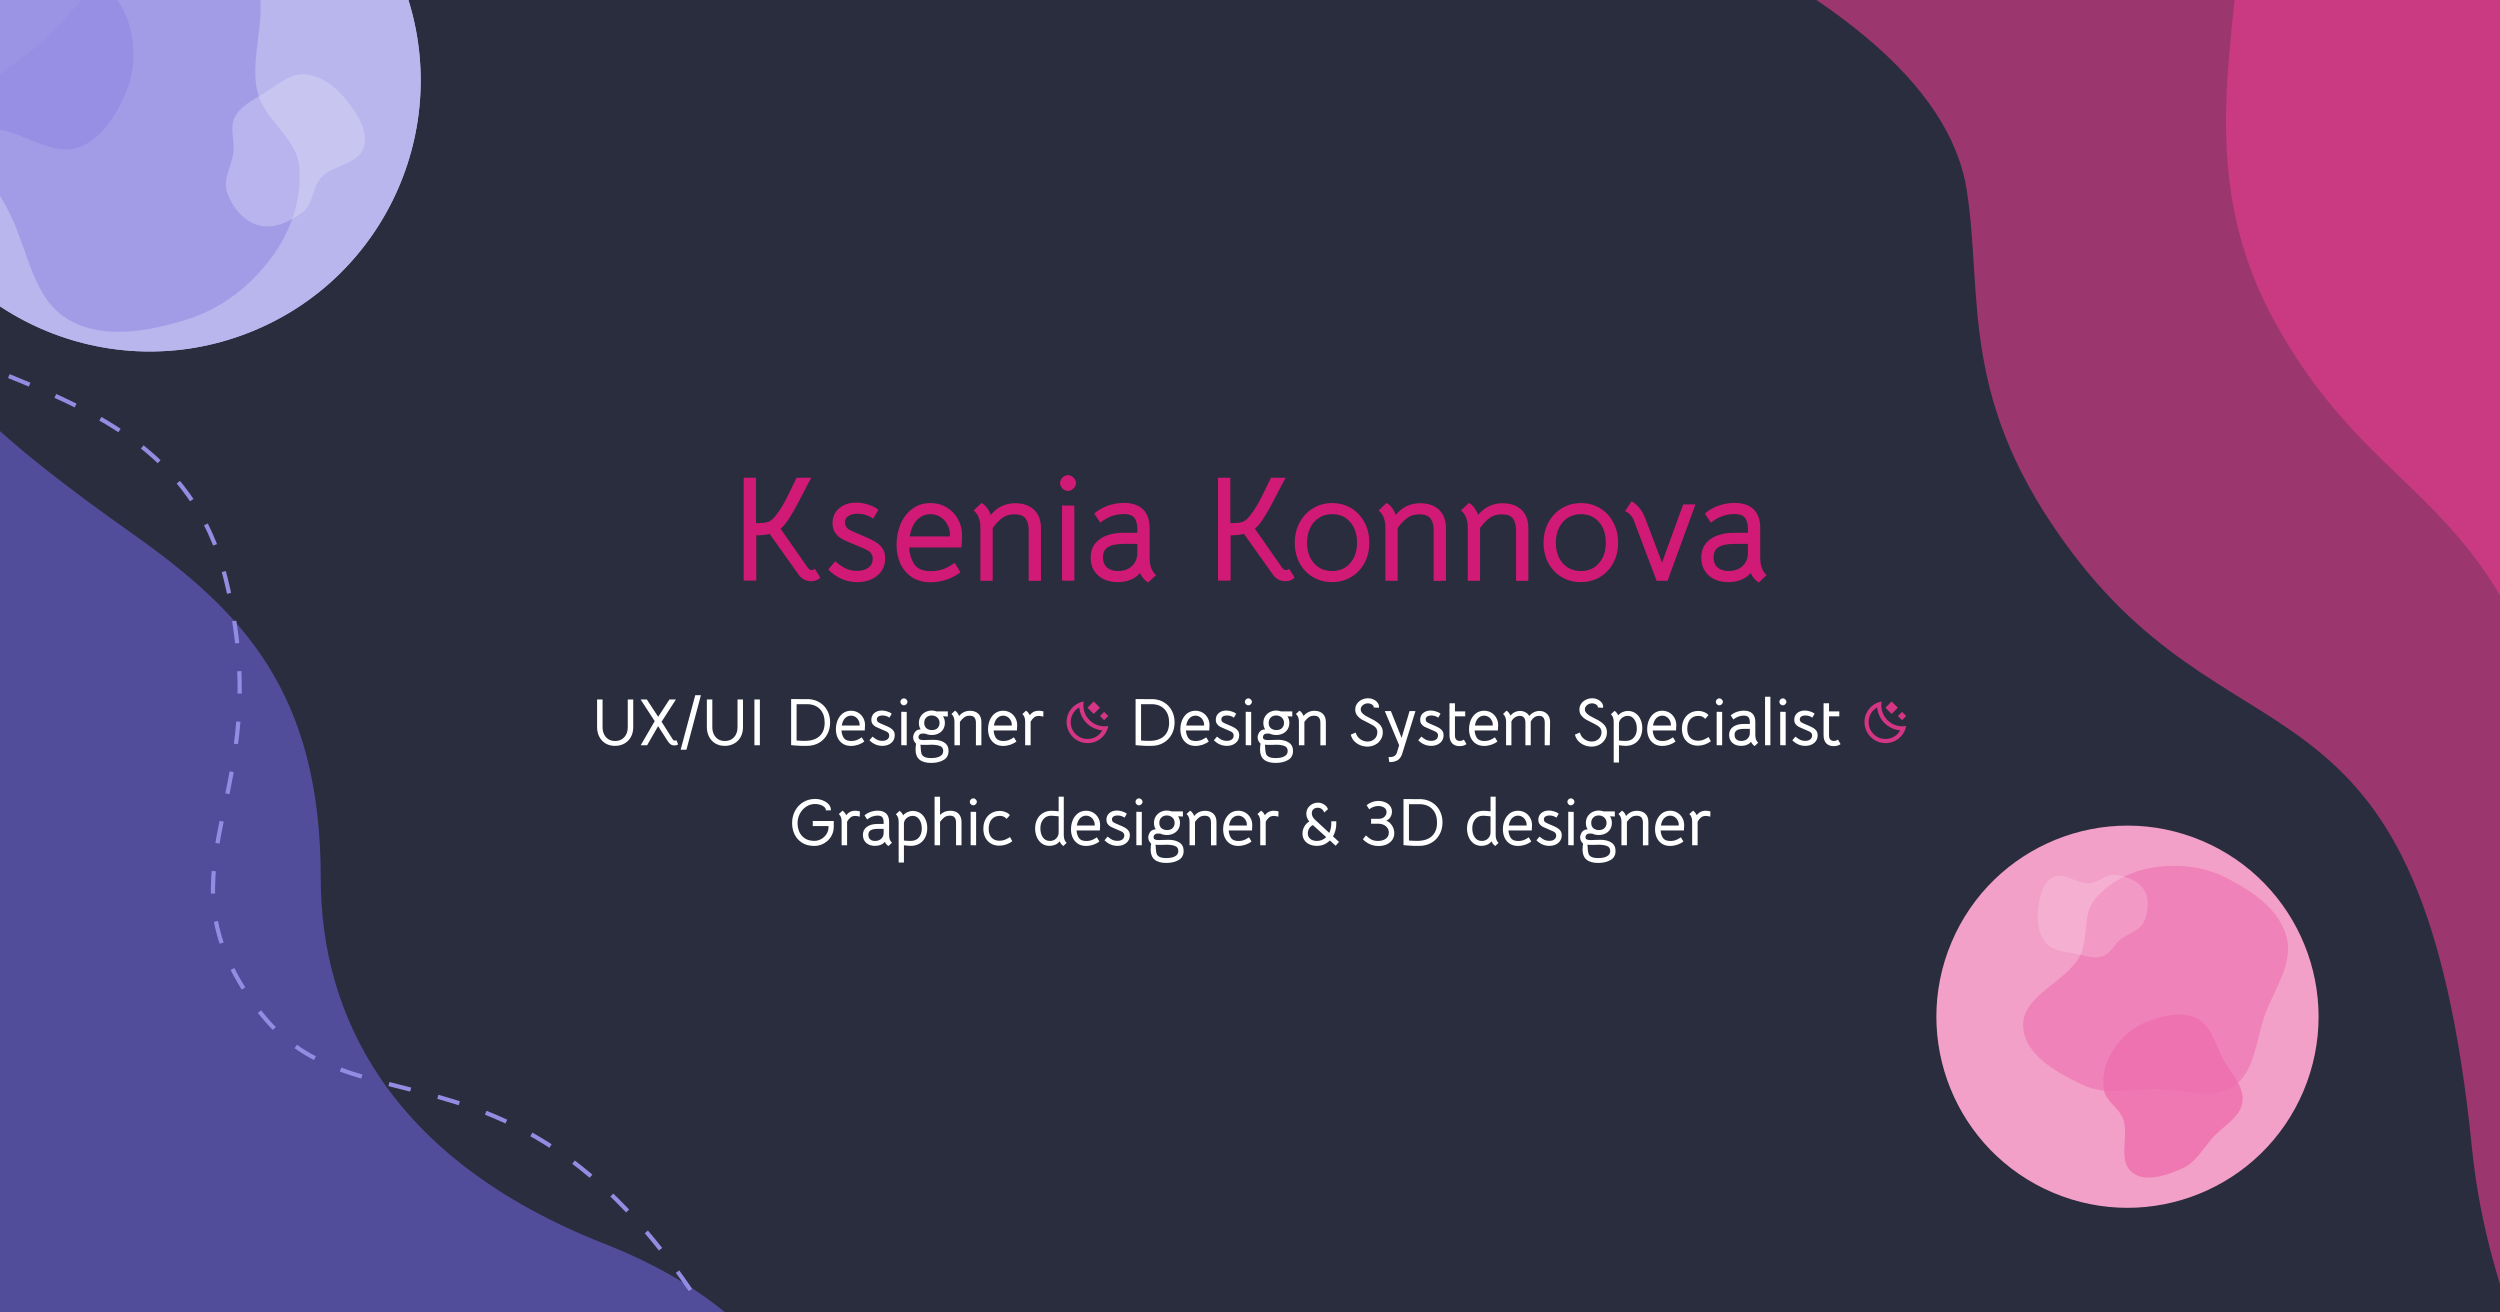 <svg width="1200" height="630" viewBox="0 0 1200 630" fill="none" xmlns="http://www.w3.org/2000/svg">
<g clip-path="url(#clip0_1482_32857)">
<rect width="1200" height="630" fill="#292D3D"/>
<path opacity="0.6" d="M62.919 255.71C-66.037 164.695 -48.497 145.547 -89.289 18.81C-130.08 -107.927 -235.154 -95.538 -279.758 -192.538C-324.363 -289.538 -295.516 -365.606 -302.965 -425.609C-316.221 -532.383 -303.251 -632.056 -303.251 -632.056C-329.292 -510.083 -516.972 521.544 -498.882 522.643C-476.269 524.017 -423.447 523.826 -412.049 651.23C-400.65 778.634 -233.308 822.998 -159.091 780.4C-84.874 737.802 32.895 781.146 49.807 892.353C68.309 1014.02 110.502 1060.93 344.549 1078.59C578.596 1096.25 727.796 1222.34 769.454 1318.56C811.111 1414.77 785.206 1214.33 685.107 1094.64C634.875 1040.58 559.629 987.484 522.538 966.864C423.25 911.667 376.442 931.341 396.07 801.473C402.498 758.937 424.282 649.728 290.233 597.059C186.648 556.36 153.971 486.745 153.963 421.689C153.952 332.187 116.468 293.505 62.919 255.71Z" fill="#6C63DA"/>
<path d="M-374.156 -259.587C-439.138 -476.731 -662.484 -427.516 -684.376 -589.21C-706.267 -750.904 -710.394 -385.771 -710.394 -385.771C-750.015 -267.51 -785.691 60.281 -767.84 63.412C-745.527 67.326 -693.02 73.089 -696.052 200.966C-699.085 328.843 -569.933 418.362 -464.897 383.16C-340.262 341.39 -231.979 405.398 -227.708 517.803C-223.036 640.776 -118.678 738.982 7.562 710.871C133.802 682.76 259.191 621.467 354.727 726.204C450.262 830.941 607.829 1013.91 607.829 1013.91C656.976 844.666 464.987 875.549 364.493 676.025C264 476.5 174.208 553.5 122.999 483.5C71.791 413.5 134.765 384.612 108.207 277.283C77.16 151.808 -97.503 201.855 -91.849 73.596C-80.238 -189.743 -327.566 -103.901 -374.156 -259.587Z" stroke="#938CE3" stroke-width="2.021" stroke-dasharray="10.78 13.47"/>
<ellipse cx="1021.19" cy="488.028" rx="91.708" ry="91.708" transform="rotate(22.932 1021.19 488.028)" fill="#F3A0C9"/>
<g opacity="0.6" filter="url(#filter0_f_1482_32857)">
<path fill-rule="evenodd" clip-rule="evenodd" d="M1097.49 449.482C1101.07 462.547 1091.52 474.838 1087.03 487.544C1082.81 499.511 1082.46 514.39 1072.06 521.496C1061.74 528.551 1047.99 522.889 1035.48 522.768C1023.29 522.651 1010.93 526.013 999.844 520.799C987.43 514.961 971.513 506.297 971.112 492.501C970.684 477.779 990.857 472.083 998.058 459.346C1002.85 450.867 999.285 439.209 1005.48 431.718C1012.46 423.263 1022.77 418.133 1033.56 416.392C1045.58 414.454 1058.03 415.854 1068.92 421.49C1081.01 427.748 1093.86 436.263 1097.49 449.482Z" fill="#ED6EAD"/>
</g>
<path opacity="0.3" fill-rule="evenodd" clip-rule="evenodd" d="M1002.67 423.938C1007.19 423.762 1010.8 419.396 1015.28 419.94C1020.6 420.586 1026.39 422.616 1029.12 427.149C1031.86 431.709 1031.26 437.878 1028.96 442.7C1026.93 446.972 1021.42 447.971 1017.76 451.015C1014.71 453.544 1013.12 457.715 1009.36 458.98C1005.35 460.328 1001.14 458.929 997.024 457.978C991.758 456.76 985.665 456.721 982.143 452.688C978.398 448.399 977.72 442.189 978.305 436.541C978.902 430.788 980.209 423.797 985.416 421.104C990.727 418.357 996.692 424.171 1002.67 423.938Z" fill="#F9D2E5"/>
<path opacity="0.8" fill-rule="evenodd" clip-rule="evenodd" d="M1054.42 488.8C1061.67 492.402 1063.34 501.582 1067.22 508.657C1070.87 515.321 1077.37 521.405 1076.39 528.897C1075.42 536.336 1067.42 540.238 1062.37 545.796C1057.46 551.21 1054.03 558.086 1047.29 560.976C1039.73 564.211 1029.52 567.888 1023.21 562.568C1016.47 556.892 1021.98 545.583 1019.17 537.28C1017.3 531.752 1010.68 528.704 1009.8 522.944C1008.82 516.442 1010.64 509.781 1014.17 504.252C1018.1 498.094 1023.68 493.075 1030.54 490.444C1038.15 487.521 1047.08 485.155 1054.42 488.8Z" fill="#ED6EAD"/>
<circle cx="71.861" cy="38.64" r="130.049" transform="rotate(158.519 71.861 38.64)" fill="#B9B5ED"/>
<circle cx="71.861" cy="38.64" r="130.049" transform="rotate(158.519 71.861 38.64)" fill="#B9B5ED"/>
<g opacity="0.6" filter="url(#filter1_f_1482_32857)">
<path fill-rule="evenodd" clip-rule="evenodd" d="M32.831 153.403C16.236 143.725 13.718 121.792 5.653 104.469C-1.943 88.152 -16.361 72.741 -12.879 55.222C-9.421 37.828 10.122 29.921 22.916 17.626C35.38 5.649 44.56 -10.02 60.966 -15.742C79.335 -22.149 104.056 -29.169 118.154 -15.591C133.198 -1.103 118.416 24.686 123.762 44.733C127.321 58.081 142.504 66.349 143.667 80.081C144.979 95.582 139.633 111.003 130.428 123.477C120.175 137.369 106.177 148.304 89.556 153.4C71.097 159.06 49.622 163.195 32.831 153.403Z" fill="#938CE3"/>
</g>
<path opacity="0.3" fill-rule="evenodd" clip-rule="evenodd" d="M154.225 85.182C149.826 89.841 150.501 97.847 145.423 101.743C139.395 106.366 131.511 110.06 124.252 108.172C116.949 106.274 111.437 99.428 108.976 92.267C106.795 85.921 111.379 79.447 112.071 72.728C112.646 67.141 110.116 61.34 112.676 56.32C115.403 50.974 121.054 48.214 126.165 45.095C132.707 41.103 138.919 35.095 146.489 35.686C154.538 36.313 161.388 41.931 166.4 48.233C171.505 54.652 177.119 63.032 174.517 70.927C171.864 78.98 160.051 79.011 154.225 85.182Z" fill="#ECEAFA"/>
<path opacity="0.8" fill-rule="evenodd" clip-rule="evenodd" d="M37.44 70.833C26.516 74.385 15.712 66.743 4.763 63.425C-5.55 60.299 -18.17 60.586 -24.615 52.026C-31.014 43.527 -26.776 31.629 -27.183 20.994C-27.579 10.634 -30.931 0.267 -26.964 -9.356C-22.523 -20.129 -15.829 -33.988 -4.156 -34.864C8.302 -35.799 13.949 -18.882 25.034 -13.259C32.414 -9.515 42.148 -12.998 48.747 -8.029C56.196 -2.42 60.962 6.134 62.876 15.236C65.007 25.373 64.328 36.002 59.996 45.47C55.185 55.986 48.493 67.24 37.44 70.833Z" fill="#938CE3"/>
<path d="M362.868 229.305V251.121L365.028 251.049C366.804 251.001 368.172 250.761 369.132 250.329C370.14 249.849 371.124 249.009 372.084 247.809C373.428 246.225 375.012 243.801 376.836 240.537C377.748 238.857 379.596 235.113 382.38 229.305H389.436C388.476 230.985 387.06 233.673 385.188 237.369C383.604 240.393 382.452 242.577 381.732 243.921L380.796 245.505C379.884 247.137 378.972 248.601 378.06 249.897C377.964 250.041 377.556 250.593 376.836 251.553C376.116 252.465 375.396 253.209 374.676 253.785L387.492 272.145C387.924 272.721 388.284 273.129 388.572 273.369C388.86 273.561 389.172 273.657 389.508 273.657C389.844 273.657 390.132 273.609 390.372 273.513C390.612 273.369 390.852 273.201 391.092 273.009L393.756 277.257C392.604 278.409 391.164 278.985 389.436 278.985C386.988 278.985 384.996 278.001 383.46 276.033L369.42 256.233C367.692 256.713 365.556 256.953 363.012 256.953V278.697H356.964V229.305H362.868ZM411.491 279.417C406.211 279.417 401.555 277.401 397.523 273.369L400.907 269.409C402.731 270.993 404.459 272.169 406.091 272.937C407.723 273.657 409.451 274.017 411.275 274.017C413.627 274.017 415.475 273.513 416.819 272.505C418.211 271.449 418.907 270.009 418.907 268.185C418.907 267.081 418.619 266.193 418.043 265.521C417.515 264.849 416.723 264.273 415.667 263.793C414.659 263.265 412.955 262.521 410.555 261.561C407.915 260.505 405.851 259.593 404.363 258.825C402.923 258.009 401.771 257.001 400.907 255.801C400.043 254.553 399.611 253.017 399.611 251.193C399.611 248.217 400.667 245.817 402.779 243.993C404.891 242.169 407.627 241.257 410.987 241.257C412.955 241.257 414.923 241.593 416.891 242.265C418.907 242.889 420.491 243.705 421.643 244.713L419.123 248.961C416.963 247.377 414.443 246.585 411.563 246.585C409.739 246.585 408.275 246.969 407.171 247.737C406.115 248.457 405.587 249.465 405.587 250.761C405.587 252.105 406.115 253.161 407.171 253.929C408.275 254.649 410.147 255.537 412.787 256.593C415.763 257.793 418.091 258.873 419.771 259.833C421.451 260.793 422.723 261.921 423.587 263.217C424.451 264.465 424.883 266.049 424.883 267.969C424.883 271.377 423.635 274.137 421.139 276.249C418.643 278.361 415.427 279.417 411.491 279.417ZM436.387 262.785C436.531 265.761 437.323 268.401 438.763 270.705C440.251 273.009 442.963 274.161 446.899 274.161C448.963 274.161 450.883 273.849 452.659 273.225C454.435 272.553 456.307 271.545 458.275 270.201L461.011 274.665C459.235 276.105 457.051 277.281 454.459 278.193C451.867 279.057 449.251 279.489 446.611 279.489C443.251 279.489 440.347 278.721 437.899 277.185C435.451 275.601 433.579 273.465 432.283 270.777C430.987 268.041 430.339 264.945 430.339 261.489C430.339 258.033 430.963 254.769 432.211 251.697C433.507 248.625 435.379 246.153 437.827 244.281C440.323 242.409 443.275 241.473 446.683 241.473C449.467 241.473 452.011 242.145 454.315 243.489C456.619 244.833 458.443 246.705 459.787 249.105C461.131 251.457 461.803 254.073 461.803 256.953C461.803 258.153 461.707 260.097 461.515 262.785H436.387ZM455.971 257.457V256.737C455.971 254.865 455.539 253.185 454.675 251.697C453.859 250.161 452.731 248.961 451.291 248.097C449.899 247.233 448.339 246.801 446.611 246.801C444.163 246.801 442.027 247.713 440.203 249.537C438.427 251.361 437.251 254.001 436.675 257.457H455.971ZM470.588 253.209C470.588 251.529 470.348 250.017 469.868 248.673C469.436 247.329 468.596 246.105 467.348 245.001L471.164 241.401C473.132 242.553 474.596 244.473 475.556 247.161C478.676 243.417 482.588 241.545 487.292 241.545C491.084 241.545 494.084 242.577 496.292 244.641C498.548 246.705 499.676 249.705 499.676 253.641V278.769L493.772 278.841V254.433C493.772 252.081 493.268 250.233 492.26 248.889C491.252 247.545 489.476 246.873 486.932 246.873C484.724 246.873 482.852 247.401 481.316 248.457C479.828 249.465 478.22 251.121 476.492 253.425V278.769H470.588V253.209ZM509.774 242.625L515.678 242.697V278.769L509.774 278.697V242.625ZM512.582 235.641C511.622 235.641 510.758 235.257 509.99 234.489C509.222 233.721 508.838 232.857 508.838 231.897C508.838 230.889 509.222 230.001 509.99 229.233C510.758 228.465 511.622 228.081 512.582 228.081C513.59 228.081 514.478 228.465 515.246 229.233C516.062 230.001 516.47 230.889 516.47 231.897C516.47 232.857 516.062 233.721 515.246 234.489C514.478 235.257 513.59 235.641 512.582 235.641ZM551.092 279.633C549.268 278.385 547.972 276.849 547.204 275.025C546.1 276.417 544.612 277.497 542.74 278.265C540.916 279.033 538.852 279.417 536.548 279.417C532.612 279.417 529.444 278.337 527.044 276.177C524.692 274.017 523.516 271.161 523.516 267.609C523.516 263.865 524.932 260.961 527.764 258.897C530.596 256.785 534.556 255.729 539.644 255.729H545.908V254.217C545.908 251.481 545.404 249.561 544.396 248.457C543.436 247.305 541.78 246.729 539.428 246.729C537.412 246.729 535.42 247.089 533.452 247.809C531.532 248.529 529.756 249.561 528.124 250.905L525.244 246.513C526.972 244.929 529.108 243.681 531.652 242.769C534.196 241.857 536.812 241.401 539.5 241.401C543.484 241.401 546.532 242.433 548.644 244.497C550.756 246.561 551.812 249.537 551.812 253.425V267.753C551.812 271.545 552.844 274.305 554.908 276.033L551.092 279.633ZM536.62 274.089C539.404 274.089 541.636 273.297 543.316 271.713C545.044 270.081 545.908 267.993 545.908 265.449V261.057H539.644C536.044 261.057 533.428 261.585 531.796 262.641C530.212 263.649 529.42 265.281 529.42 267.537C529.42 269.601 530.044 271.209 531.292 272.361C532.588 273.513 534.364 274.089 536.62 274.089ZM590.548 229.305V251.121L592.708 251.049C594.484 251.001 595.852 250.761 596.812 250.329C597.82 249.849 598.804 249.009 599.764 247.809C601.108 246.225 602.692 243.801 604.516 240.537C605.428 238.857 607.276 235.113 610.06 229.305H617.116C616.156 230.985 614.74 233.673 612.868 237.369C611.284 240.393 610.132 242.577 609.412 243.921L608.476 245.505C607.564 247.137 606.652 248.601 605.74 249.897C605.644 250.041 605.236 250.593 604.516 251.553C603.796 252.465 603.076 253.209 602.356 253.785L615.172 272.145C615.604 272.721 615.964 273.129 616.252 273.369C616.54 273.561 616.852 273.657 617.188 273.657C617.524 273.657 617.812 273.609 618.052 273.513C618.292 273.369 618.532 273.201 618.772 273.009L621.436 277.257C620.284 278.409 618.844 278.985 617.116 278.985C614.668 278.985 612.676 278.001 611.14 276.033L597.1 256.233C595.372 256.713 593.236 256.953 590.692 256.953V278.697H584.644V229.305H590.548ZM639.346 279.417C635.938 279.417 632.866 278.601 630.13 276.969C627.442 275.337 625.33 273.105 623.794 270.273C622.258 267.393 621.49 264.153 621.49 260.553C621.49 256.953 622.258 253.713 623.794 250.833C625.378 247.905 627.514 245.625 630.202 243.993C632.938 242.313 636.01 241.473 639.418 241.473C642.826 241.473 645.874 242.289 648.562 243.921C651.298 245.553 653.434 247.833 654.97 250.761C656.506 253.641 657.274 256.881 657.274 260.481C657.274 264.081 656.506 267.321 654.97 270.201C653.434 273.081 651.298 275.337 648.562 276.969C645.826 278.601 642.754 279.417 639.346 279.417ZM639.418 274.089C643.018 274.089 645.898 272.841 648.058 270.345C650.266 267.849 651.37 264.561 651.37 260.481C651.37 256.353 650.266 253.041 648.058 250.545C645.898 248.049 643.018 246.801 639.418 246.801C637.066 246.801 634.978 247.377 633.154 248.529C631.33 249.681 629.914 251.289 628.906 253.353C627.898 255.417 627.394 257.793 627.394 260.481C627.394 264.561 628.498 267.849 630.706 270.345C632.914 272.841 635.818 274.089 639.418 274.089ZM664.978 253.209C664.978 251.529 664.738 250.017 664.258 248.673C663.826 247.329 662.986 246.105 661.738 245.001L665.554 241.401C667.522 242.553 668.986 244.473 669.946 247.161C673.066 243.417 676.978 241.545 681.682 241.545C685.474 241.545 688.474 242.577 690.682 244.641C692.938 246.705 694.066 249.705 694.066 253.641V278.769L688.162 278.841V254.433C688.162 252.081 687.658 250.233 686.65 248.889C685.642 247.545 683.866 246.873 681.322 246.873C679.114 246.873 677.242 247.401 675.706 248.457C674.218 249.465 672.61 251.121 670.882 253.425V278.769H664.978V253.209ZM704.525 253.209C704.525 251.529 704.285 250.017 703.805 248.673C703.373 247.329 702.533 246.105 701.285 245.001L705.101 241.401C707.069 242.553 708.533 244.473 709.493 247.161C712.613 243.417 716.525 241.545 721.229 241.545C725.021 241.545 728.021 242.577 730.229 244.641C732.485 246.705 733.613 249.705 733.613 253.641V278.769L727.709 278.841V254.433C727.709 252.081 727.205 250.233 726.197 248.889C725.189 247.545 723.413 246.873 720.869 246.873C718.661 246.873 716.789 247.401 715.253 248.457C713.765 249.465 712.157 251.121 710.429 253.425V278.769H704.525V253.209ZM758.76 279.417C755.352 279.417 752.28 278.601 749.544 276.969C746.856 275.337 744.744 273.105 743.208 270.273C741.672 267.393 740.904 264.153 740.904 260.553C740.904 256.953 741.672 253.713 743.208 250.833C744.792 247.905 746.928 245.625 749.616 243.993C752.352 242.313 755.424 241.473 758.832 241.473C762.24 241.473 765.288 242.289 767.976 243.921C770.712 245.553 772.848 247.833 774.384 250.761C775.92 253.641 776.688 256.881 776.688 260.481C776.688 264.081 775.92 267.321 774.384 270.201C772.848 273.081 770.712 275.337 767.976 276.969C765.24 278.601 762.168 279.417 758.76 279.417ZM758.832 274.089C762.432 274.089 765.312 272.841 767.472 270.345C769.68 267.849 770.784 264.561 770.784 260.481C770.784 256.353 769.68 253.041 767.472 250.545C765.312 248.049 762.432 246.801 758.832 246.801C756.48 246.801 754.392 247.377 752.568 248.529C750.744 249.681 749.328 251.289 748.32 253.353C747.312 255.417 746.808 257.793 746.808 260.481C746.808 264.561 747.912 267.849 750.12 270.345C752.328 272.841 755.232 274.089 758.832 274.089ZM784.017 249.249C783.633 248.385 783.057 247.593 782.289 246.873C781.521 246.105 780.753 245.625 779.985 245.433L783.153 240.609C786.129 242.289 788.361 245.121 789.849 249.105L797.769 270.057L807.921 242.121H813.825L800.433 278.769H795.177L784.017 249.249ZM844.194 279.633C842.37 278.385 841.074 276.849 840.306 275.025C839.202 276.417 837.714 277.497 835.842 278.265C834.018 279.033 831.954 279.417 829.65 279.417C825.714 279.417 822.546 278.337 820.146 276.177C817.794 274.017 816.618 271.161 816.618 267.609C816.618 263.865 818.034 260.961 820.866 258.897C823.698 256.785 827.658 255.729 832.746 255.729H839.01V254.217C839.01 251.481 838.506 249.561 837.498 248.457C836.538 247.305 834.882 246.729 832.53 246.729C830.514 246.729 828.522 247.089 826.554 247.809C824.634 248.529 822.858 249.561 821.226 250.905L818.346 246.513C820.074 244.929 822.21 243.681 824.754 242.769C827.298 241.857 829.914 241.401 832.602 241.401C836.586 241.401 839.634 242.433 841.746 244.497C843.858 246.561 844.914 249.537 844.914 253.425V267.753C844.914 271.545 845.946 274.305 848.01 276.033L844.194 279.633ZM829.722 274.089C832.506 274.089 834.738 273.297 836.418 271.713C838.146 270.081 839.01 267.993 839.01 265.449V261.057H832.746C829.146 261.057 826.53 261.585 824.898 262.641C823.314 263.649 822.522 265.281 822.522 267.537C822.522 269.601 823.146 271.209 824.394 272.361C825.69 273.513 827.466 274.089 829.722 274.089Z" fill="#D11A75"/>
<path d="M295.212 358.017C293.484 358.017 291.97 357.633 290.668 356.865C289.367 356.076 288.364 354.999 287.66 353.633C286.956 352.268 286.604 350.743 286.604 349.057V335.745H289.228V349.057C289.228 350.38 289.484 351.543 289.996 352.545C290.508 353.548 291.212 354.327 292.108 354.881C293.026 355.415 294.082 355.681 295.276 355.681C297.111 355.681 298.572 355.073 299.66 353.857C300.77 352.641 301.324 351.041 301.324 349.057V335.745H303.948V349.057C303.948 350.828 303.575 352.396 302.828 353.761C302.082 355.105 301.047 356.151 299.724 356.897C298.402 357.644 296.898 358.017 295.212 358.017ZM323.796 357.825C323.071 357.825 322.452 357.655 321.94 357.313C321.45 356.972 320.927 356.375 320.372 355.521L315.892 348.545L310.612 357.729H307.54L314.26 346.145L307.476 335.745H310.484L315.924 344.065L321.332 335.745H324.436L317.556 346.433L322.868 354.817C323.018 355.052 323.178 355.223 323.348 355.329C323.54 355.436 323.711 355.489 323.86 355.489C324.202 355.489 324.479 355.425 324.692 355.297L325.492 357.345C325.279 357.473 325.002 357.591 324.66 357.697C324.319 357.783 324.031 357.825 323.796 357.825ZM333.718 333.697H336.438L329.494 359.873H326.71L333.718 333.697ZM347.9 358.017C346.172 358.017 344.657 357.633 343.356 356.865C342.055 356.076 341.052 354.999 340.348 353.633C339.644 352.268 339.292 350.743 339.292 349.057V335.745H341.916V349.057C341.916 350.38 342.172 351.543 342.684 352.545C343.196 353.548 343.9 354.327 344.796 354.881C345.713 355.415 346.769 355.681 347.964 355.681C349.799 355.681 351.26 355.073 352.348 353.857C353.457 352.641 354.012 351.041 354.012 349.057V335.745H356.636V349.057C356.636 350.828 356.263 352.396 355.516 353.761C354.769 355.105 353.735 356.151 352.412 356.897C351.089 357.644 349.585 358.017 347.9 358.017ZM362.116 335.745H364.74V357.729H362.116V335.745ZM388.285 335.585C390.269 335.713 392.029 336.268 393.565 337.249C395.122 338.231 396.327 339.553 397.181 341.217C398.034 342.86 398.461 344.705 398.461 346.753C398.461 348.929 397.981 350.871 397.021 352.577C396.082 354.284 394.77 355.617 393.085 356.577C391.399 357.537 389.479 358.017 387.325 358.017H385.725C385.554 358.017 385.181 358.017 384.605 358.017C384.029 358.017 383.005 357.953 381.533 357.825L379.741 357.665V335.553L388.285 335.585ZM386.301 355.617C389.373 355.617 391.73 354.86 393.373 353.345C395.015 351.831 395.837 349.665 395.837 346.849C395.837 344.204 395.133 342.103 393.725 340.545C392.338 338.988 390.407 338.145 387.933 338.017H382.365V355.457C383.815 355.564 385.127 355.617 386.301 355.617ZM403.918 350.625C403.982 351.948 404.334 353.121 404.974 354.145C405.635 355.169 406.841 355.681 408.59 355.681C409.507 355.681 410.361 355.543 411.15 355.265C411.939 354.967 412.771 354.519 413.646 353.921L414.862 355.905C414.073 356.545 413.102 357.068 411.95 357.473C410.798 357.857 409.635 358.049 408.462 358.049C406.969 358.049 405.678 357.708 404.59 357.025C403.502 356.321 402.67 355.372 402.094 354.177C401.518 352.961 401.23 351.585 401.23 350.049C401.23 348.513 401.507 347.063 402.062 345.697C402.638 344.332 403.47 343.233 404.558 342.401C405.667 341.569 406.979 341.153 408.494 341.153C409.731 341.153 410.862 341.452 411.886 342.049C412.91 342.647 413.721 343.479 414.318 344.545C414.915 345.591 415.214 346.753 415.214 348.033C415.214 348.567 415.171 349.431 415.086 350.625H403.918ZM412.622 348.257V347.937C412.622 347.105 412.43 346.359 412.046 345.697C411.683 345.015 411.182 344.481 410.542 344.097C409.923 343.713 409.23 343.521 408.462 343.521C407.374 343.521 406.425 343.927 405.614 344.737C404.825 345.548 404.302 346.721 404.046 348.257H412.622ZM423.523 358.017C421.177 358.017 419.107 357.121 417.315 355.329L418.819 353.569C419.63 354.273 420.398 354.796 421.123 355.137C421.849 355.457 422.617 355.617 423.427 355.617C424.473 355.617 425.294 355.393 425.891 354.945C426.51 354.476 426.819 353.836 426.819 353.025C426.819 352.535 426.691 352.14 426.435 351.841C426.201 351.543 425.849 351.287 425.379 351.073C424.931 350.839 424.174 350.508 423.107 350.081C421.934 349.612 421.017 349.207 420.355 348.865C419.715 348.503 419.203 348.055 418.819 347.521C418.435 346.967 418.243 346.284 418.243 345.473C418.243 344.151 418.713 343.084 419.651 342.273C420.59 341.463 421.806 341.057 423.299 341.057C424.174 341.057 425.049 341.207 425.923 341.505C426.819 341.783 427.523 342.145 428.035 342.593L426.915 344.481C425.955 343.777 424.835 343.425 423.555 343.425C422.745 343.425 422.094 343.596 421.603 343.937C421.134 344.257 420.899 344.705 420.899 345.281C420.899 345.879 421.134 346.348 421.603 346.689C422.094 347.009 422.926 347.404 424.099 347.873C425.422 348.407 426.457 348.887 427.203 349.313C427.95 349.74 428.515 350.241 428.899 350.817C429.283 351.372 429.475 352.076 429.475 352.929C429.475 354.444 428.921 355.671 427.811 356.609C426.702 357.548 425.273 358.017 423.523 358.017ZM432.601 341.665L435.225 341.697V357.729L432.601 357.697V341.665ZM433.849 338.561C433.422 338.561 433.038 338.391 432.697 338.049C432.355 337.708 432.185 337.324 432.185 336.897C432.185 336.449 432.355 336.055 432.697 335.713C433.038 335.372 433.422 335.201 433.849 335.201C434.297 335.201 434.691 335.372 435.033 335.713C435.395 336.055 435.577 336.449 435.577 336.897C435.577 337.324 435.395 337.708 435.033 338.049C434.691 338.391 434.297 338.561 433.849 338.561ZM446.985 366.209C441.972 366.209 439.465 364.076 439.465 359.809C439.465 359.233 439.497 358.657 439.561 358.081C439.647 357.505 439.7 357.132 439.721 356.961C439.316 356.599 438.975 356.151 438.697 355.617C438.441 355.063 438.313 354.497 438.313 353.921C438.313 353.217 438.516 352.513 438.921 351.809C439.327 351.084 439.892 350.583 440.617 350.305C440.916 350.177 441.353 350.113 441.929 350.113C441.353 349.26 441.065 348.236 441.065 347.041C441.065 345.847 441.343 344.801 441.897 343.905C442.473 342.988 443.231 342.284 444.169 341.793C445.129 341.303 446.164 341.057 447.273 341.057C448.084 341.057 448.831 341.196 449.513 341.473H454.953V343.937L452.649 343.809C453.247 344.748 453.545 345.804 453.545 346.977C453.545 348.151 453.268 349.185 452.713 350.081C452.159 350.956 451.401 351.628 450.441 352.097C449.503 352.567 448.447 352.801 447.273 352.801C446.121 352.801 445.087 352.588 444.169 352.161C443.743 352.119 443.369 352.097 443.049 352.097C442.665 352.097 442.356 352.129 442.121 352.193C441.823 352.279 441.535 352.46 441.257 352.737C441.001 353.015 440.873 353.377 440.873 353.825C440.873 354.359 441.076 354.732 441.481 354.945C441.908 355.137 442.516 355.233 443.305 355.233L445.481 355.169L448.041 355.105C450.239 355.105 451.999 355.553 453.321 356.449C454.644 357.324 455.305 358.657 455.305 360.449C455.305 362.455 454.495 363.916 452.873 364.833C451.252 365.751 449.289 366.209 446.985 366.209ZM447.337 350.433C448.489 350.433 449.385 350.113 450.025 349.473C450.665 348.812 450.985 347.991 450.985 347.009C450.985 345.964 450.633 345.111 449.929 344.449C449.225 343.767 448.329 343.425 447.241 343.425C446.132 343.425 445.247 343.767 444.585 344.449C443.945 345.111 443.625 345.964 443.625 347.009C443.625 348.076 443.967 348.919 444.649 349.537C445.353 350.135 446.249 350.433 447.337 350.433ZM447.017 363.873C448.724 363.873 450.1 363.596 451.145 363.041C452.212 362.487 452.745 361.633 452.745 360.481C452.745 359.244 452.201 358.433 451.113 358.049C450.047 357.665 448.777 357.473 447.305 357.473C446.772 357.473 446.377 357.484 446.121 357.505C445.887 357.505 445.556 357.516 445.129 357.537C444.703 357.537 444.073 357.537 443.241 357.537L442.505 357.505C442.527 357.505 442.303 357.484 441.833 357.441L441.993 359.745C442.057 360.663 442.185 361.388 442.377 361.921C442.569 362.455 443.017 362.913 443.721 363.297C444.447 363.681 445.545 363.873 447.017 363.873ZM458.136 346.369C458.136 345.623 458.029 344.951 457.816 344.353C457.624 343.756 457.25 343.212 456.696 342.721L458.392 341.121C459.266 341.633 459.917 342.487 460.344 343.681C461.73 342.017 463.469 341.185 465.56 341.185C467.245 341.185 468.578 341.644 469.56 342.561C470.562 343.479 471.064 344.812 471.064 346.561V357.729L468.44 357.761V346.913C468.44 345.868 468.216 345.047 467.768 344.449C467.32 343.852 466.53 343.553 465.4 343.553C464.418 343.553 463.586 343.788 462.904 344.257C462.242 344.705 461.528 345.441 460.76 346.465V357.729H458.136V346.369ZM476.949 350.625C477.013 351.948 477.365 353.121 478.005 354.145C478.667 355.169 479.872 355.681 481.621 355.681C482.539 355.681 483.392 355.543 484.181 355.265C484.971 354.967 485.803 354.519 486.677 353.921L487.893 355.905C487.104 356.545 486.133 357.068 484.981 357.473C483.829 357.857 482.667 358.049 481.493 358.049C480 358.049 478.709 357.708 477.621 357.025C476.533 356.321 475.701 355.372 475.125 354.177C474.549 352.961 474.261 351.585 474.261 350.049C474.261 348.513 474.539 347.063 475.093 345.697C475.669 344.332 476.501 343.233 477.589 342.401C478.699 341.569 480.011 341.153 481.525 341.153C482.763 341.153 483.893 341.452 484.917 342.049C485.941 342.647 486.752 343.479 487.349 344.545C487.947 345.591 488.245 346.753 488.245 348.033C488.245 348.567 488.203 349.431 488.117 350.625H476.949ZM485.653 348.257V347.937C485.653 347.105 485.461 346.359 485.077 345.697C484.715 345.015 484.213 344.481 483.573 344.097C482.955 343.713 482.261 343.521 481.493 343.521C480.405 343.521 479.456 343.927 478.645 344.737C477.856 345.548 477.333 346.721 477.077 348.257H485.653ZM498.635 341.153C499.253 341.153 499.989 341.26 500.843 341.473L500.779 344.001C499.925 343.767 499.232 343.649 498.699 343.649C497.696 343.649 496.917 343.884 496.363 344.353C495.723 344.865 495.168 345.548 494.699 346.401V357.729H492.075V346.401C492.075 344.737 491.627 343.521 490.731 342.753L492.491 341.121C492.811 341.313 493.131 341.601 493.451 341.985C493.792 342.369 494.069 342.807 494.283 343.297C494.752 342.7 495.232 342.241 495.723 341.921C496.533 341.409 497.504 341.153 498.635 341.153Z" fill="white"/>
<path d="M524.981 342.697L521.981 339.697L524.981 336.697L527.981 339.697L524.981 342.697ZM529.981 345.697L527.981 343.697L529.981 341.697L531.981 343.697L529.981 345.697ZM522.056 356.697C520.656 356.697 519.343 356.431 518.118 355.897C516.893 355.364 515.826 354.643 514.918 353.735C514.01 352.826 513.289 351.76 512.756 350.535C512.222 349.31 511.956 347.997 511.956 346.597C511.956 344.164 512.731 342.018 514.281 340.16C515.831 338.301 517.806 337.147 520.206 336.697C519.906 338.347 519.997 339.96 520.481 341.535C520.964 343.11 521.797 344.489 522.981 345.672C524.164 346.856 525.543 347.689 527.118 348.172C528.693 348.656 530.306 348.747 531.956 348.447C531.522 350.847 530.372 352.822 528.506 354.372C526.639 355.922 524.489 356.697 522.056 356.697ZM522.056 354.697C523.522 354.697 524.881 354.331 526.131 353.597C527.381 352.864 528.364 351.856 529.081 350.572C527.647 350.439 526.289 350.076 525.006 349.485C523.722 348.893 522.572 348.089 521.556 347.072C520.539 346.056 519.731 344.906 519.131 343.622C518.531 342.339 518.172 340.981 518.056 339.547C516.772 340.264 515.768 341.251 515.043 342.51C514.318 343.768 513.956 345.131 513.956 346.597C513.956 348.847 514.743 350.76 516.318 352.335C517.893 353.91 519.806 354.697 522.056 354.697Z" fill="#D43584"/>
<path d="M553.628 335.585C555.612 335.713 557.372 336.268 558.908 337.249C560.466 338.231 561.671 339.553 562.524 341.217C563.378 342.86 563.804 344.705 563.804 346.753C563.804 348.929 563.324 350.871 562.364 352.577C561.426 354.284 560.114 355.617 558.428 356.577C556.743 357.537 554.823 358.017 552.668 358.017H551.068C550.898 358.017 550.524 358.017 549.948 358.017C549.372 358.017 548.348 357.953 546.876 357.825L545.084 357.665V335.553L553.628 335.585ZM551.644 355.617C554.716 355.617 557.074 354.86 558.716 353.345C560.359 351.831 561.18 349.665 561.18 346.849C561.18 344.204 560.476 342.103 559.068 340.545C557.682 338.988 555.751 338.145 553.276 338.017H547.708V355.457C549.159 355.564 550.471 355.617 551.644 355.617ZM569.262 350.625C569.326 351.948 569.678 353.121 570.318 354.145C570.979 355.169 572.184 355.681 573.934 355.681C574.851 355.681 575.704 355.543 576.494 355.265C577.283 354.967 578.115 354.519 578.99 353.921L580.206 355.905C579.416 356.545 578.446 357.068 577.294 357.473C576.142 357.857 574.979 358.049 573.806 358.049C572.312 358.049 571.022 357.708 569.934 357.025C568.846 356.321 568.014 355.372 567.438 354.177C566.862 352.961 566.574 351.585 566.574 350.049C566.574 348.513 566.851 347.063 567.406 345.697C567.982 344.332 568.814 343.233 569.902 342.401C571.011 341.569 572.323 341.153 573.838 341.153C575.075 341.153 576.206 341.452 577.23 342.049C578.254 342.647 579.064 343.479 579.662 344.545C580.259 345.591 580.558 346.753 580.558 348.033C580.558 348.567 580.515 349.431 580.43 350.625H569.262ZM577.966 348.257V347.937C577.966 347.105 577.774 346.359 577.39 345.697C577.027 345.015 576.526 344.481 575.886 344.097C575.267 343.713 574.574 343.521 573.806 343.521C572.718 343.521 571.768 343.927 570.958 344.737C570.168 345.548 569.646 346.721 569.39 348.257H577.966ZM588.867 358.017C586.521 358.017 584.451 357.121 582.659 355.329L584.163 353.569C584.974 354.273 585.742 354.796 586.467 355.137C587.193 355.457 587.961 355.617 588.771 355.617C589.817 355.617 590.638 355.393 591.235 354.945C591.854 354.476 592.163 353.836 592.163 353.025C592.163 352.535 592.035 352.14 591.779 351.841C591.545 351.543 591.193 351.287 590.723 351.073C590.275 350.839 589.518 350.508 588.451 350.081C587.278 349.612 586.361 349.207 585.699 348.865C585.059 348.503 584.547 348.055 584.163 347.521C583.779 346.967 583.587 346.284 583.587 345.473C583.587 344.151 584.057 343.084 584.995 342.273C585.934 341.463 587.15 341.057 588.643 341.057C589.518 341.057 590.393 341.207 591.267 341.505C592.163 341.783 592.867 342.145 593.379 342.593L592.259 344.481C591.299 343.777 590.179 343.425 588.899 343.425C588.089 343.425 587.438 343.596 586.947 343.937C586.478 344.257 586.243 344.705 586.243 345.281C586.243 345.879 586.478 346.348 586.947 346.689C587.438 347.009 588.27 347.404 589.443 347.873C590.766 348.407 591.801 348.887 592.547 349.313C593.294 349.74 593.859 350.241 594.243 350.817C594.627 351.372 594.819 352.076 594.819 352.929C594.819 354.444 594.265 355.671 593.155 356.609C592.046 357.548 590.617 358.017 588.867 358.017ZM597.944 341.665L600.568 341.697V357.729L597.944 357.697V341.665ZM599.192 338.561C598.766 338.561 598.382 338.391 598.04 338.049C597.699 337.708 597.528 337.324 597.528 336.897C597.528 336.449 597.699 336.055 598.04 335.713C598.382 335.372 598.766 335.201 599.192 335.201C599.64 335.201 600.035 335.372 600.376 335.713C600.739 336.055 600.92 336.449 600.92 336.897C600.92 337.324 600.739 337.708 600.376 338.049C600.035 338.391 599.64 338.561 599.192 338.561ZM612.329 366.209C607.316 366.209 604.809 364.076 604.809 359.809C604.809 359.233 604.841 358.657 604.905 358.081C604.99 357.505 605.044 357.132 605.065 356.961C604.66 356.599 604.318 356.151 604.041 355.617C603.785 355.063 603.657 354.497 603.657 353.921C603.657 353.217 603.86 352.513 604.265 351.809C604.67 351.084 605.236 350.583 605.961 350.305C606.26 350.177 606.697 350.113 607.273 350.113C606.697 349.26 606.409 348.236 606.409 347.041C606.409 345.847 606.686 344.801 607.241 343.905C607.817 342.988 608.574 342.284 609.513 341.793C610.473 341.303 611.508 341.057 612.617 341.057C613.428 341.057 614.174 341.196 614.857 341.473H620.297V343.937L617.993 343.809C618.59 344.748 618.889 345.804 618.889 346.977C618.889 348.151 618.612 349.185 618.057 350.081C617.502 350.956 616.745 351.628 615.785 352.097C614.846 352.567 613.79 352.801 612.617 352.801C611.465 352.801 610.43 352.588 609.513 352.161C609.086 352.119 608.713 352.097 608.393 352.097C608.009 352.097 607.7 352.129 607.465 352.193C607.166 352.279 606.878 352.46 606.601 352.737C606.345 353.015 606.217 353.377 606.217 353.825C606.217 354.359 606.42 354.732 606.825 354.945C607.252 355.137 607.86 355.233 608.649 355.233L610.825 355.169L613.385 355.105C615.582 355.105 617.342 355.553 618.665 356.449C619.988 357.324 620.649 358.657 620.649 360.449C620.649 362.455 619.838 363.916 618.217 364.833C616.596 365.751 614.633 366.209 612.329 366.209ZM612.681 350.433C613.833 350.433 614.729 350.113 615.369 349.473C616.009 348.812 616.329 347.991 616.329 347.009C616.329 345.964 615.977 345.111 615.273 344.449C614.569 343.767 613.673 343.425 612.585 343.425C611.476 343.425 610.59 343.767 609.929 344.449C609.289 345.111 608.969 345.964 608.969 347.009C608.969 348.076 609.31 348.919 609.993 349.537C610.697 350.135 611.593 350.433 612.681 350.433ZM612.361 363.873C614.068 363.873 615.444 363.596 616.489 363.041C617.556 362.487 618.089 361.633 618.089 360.481C618.089 359.244 617.545 358.433 616.457 358.049C615.39 357.665 614.121 357.473 612.649 357.473C612.116 357.473 611.721 357.484 611.465 357.505C611.23 357.505 610.9 357.516 610.473 357.537C610.046 357.537 609.417 357.537 608.585 357.537L607.849 357.505C607.87 357.505 607.646 357.484 607.177 357.441L607.337 359.745C607.401 360.663 607.529 361.388 607.721 361.921C607.913 362.455 608.361 362.913 609.065 363.297C609.79 363.681 610.889 363.873 612.361 363.873ZM623.479 346.369C623.479 345.623 623.373 344.951 623.159 344.353C622.967 343.756 622.594 343.212 622.039 342.721L623.735 341.121C624.61 341.633 625.261 342.487 625.687 343.681C627.074 342.017 628.813 341.185 630.903 341.185C632.589 341.185 633.922 341.644 634.903 342.561C635.906 343.479 636.407 344.812 636.407 346.561V357.729L633.783 357.761V346.913C633.783 345.868 633.559 345.047 633.111 344.449C632.663 343.852 631.874 343.553 630.743 343.553C629.762 343.553 628.93 343.788 628.247 344.257C627.586 344.705 626.871 345.441 626.103 346.465V357.729H623.479V346.369ZM656.38 358.369C655.1 358.369 653.895 358.124 652.764 357.633C651.634 357.143 650.674 356.46 649.884 355.585C649.116 354.711 648.615 353.719 648.38 352.609L650.748 351.617C651.09 352.961 651.804 354.017 652.892 354.785C653.98 355.553 655.143 355.937 656.38 355.937C657.703 355.937 658.823 355.532 659.74 354.721C660.658 353.889 661.116 352.812 661.116 351.489C661.116 350.572 660.85 349.815 660.316 349.217C659.783 348.62 658.844 348.001 657.5 347.361C655.794 346.529 654.492 345.857 653.596 345.345C652.722 344.812 651.986 344.161 651.388 343.393C650.812 342.604 650.524 341.665 650.524 340.577C650.524 339.532 650.802 338.604 651.356 337.793C651.932 336.961 652.69 336.321 653.628 335.873C654.588 335.404 655.612 335.169 656.7 335.169C657.618 335.169 658.471 335.361 659.26 335.745C660.071 336.108 660.711 336.599 661.18 337.217C661.671 337.836 661.916 338.497 661.916 339.201C661.916 339.308 661.895 339.489 661.852 339.745L659.356 339.585C659.442 339.244 659.346 338.924 659.068 338.625C658.812 338.305 658.45 338.06 657.98 337.889C657.511 337.697 657.063 337.601 656.636 337.601C655.698 337.601 654.876 337.889 654.172 338.465C653.49 339.02 653.148 339.692 653.148 340.481C653.148 341.121 653.372 341.697 653.82 342.209C654.29 342.721 654.834 343.169 655.452 343.553C656.071 343.916 656.871 344.343 657.852 344.833L659.004 345.409C660.69 346.327 661.895 347.244 662.62 348.161C663.367 349.079 663.74 350.199 663.74 351.521C663.74 352.844 663.399 354.028 662.716 355.073C662.055 356.119 661.159 356.929 660.028 357.505C658.898 358.081 657.682 358.369 656.38 358.369ZM666.502 363.393C667.846 363.436 668.806 363.255 669.382 362.849C669.638 362.657 669.872 362.412 670.086 362.113C670.299 361.836 670.448 361.537 670.534 361.217L671.59 357.697L664.71 341.313H667.622L672.774 354.177L676.582 341.313H679.43L672.966 362.049C672.795 362.583 672.539 363.095 672.198 363.585C671.856 364.097 671.462 364.503 671.014 364.801C669.947 365.505 668.56 365.836 666.854 365.793L666.502 363.393ZM686.961 358.017C684.614 358.017 682.545 357.121 680.753 355.329L682.257 353.569C683.068 354.273 683.836 354.796 684.561 355.137C685.286 355.457 686.054 355.617 686.865 355.617C687.91 355.617 688.732 355.393 689.329 354.945C689.948 354.476 690.257 353.836 690.257 353.025C690.257 352.535 690.129 352.14 689.873 351.841C689.638 351.543 689.286 351.287 688.817 351.073C688.369 350.839 687.612 350.508 686.545 350.081C685.372 349.612 684.454 349.207 683.793 348.865C683.153 348.503 682.641 348.055 682.257 347.521C681.873 346.967 681.681 346.284 681.681 345.473C681.681 344.151 682.15 343.084 683.089 342.273C684.028 341.463 685.244 341.057 686.737 341.057C687.612 341.057 688.486 341.207 689.361 341.505C690.257 341.783 690.961 342.145 691.473 342.593L690.353 344.481C689.393 343.777 688.273 343.425 686.993 343.425C686.182 343.425 685.532 343.596 685.041 343.937C684.572 344.257 684.337 344.705 684.337 345.281C684.337 345.879 684.572 346.348 685.041 346.689C685.532 347.009 686.364 347.404 687.537 347.873C688.86 348.407 689.894 348.887 690.641 349.313C691.388 349.74 691.953 350.241 692.337 350.817C692.721 351.372 692.913 352.076 692.913 352.929C692.913 354.444 692.358 355.671 691.249 356.609C690.14 357.548 688.71 358.017 686.961 358.017ZM700.614 358.145C699.078 358.145 697.884 357.697 697.03 356.801C696.177 355.884 695.75 354.572 695.75 352.865V337.569H698.374V341.473H703.302V343.841H698.374V352.865C698.374 353.911 698.588 354.636 699.014 355.041C699.462 355.447 699.985 355.649 700.582 355.649C701.009 355.649 701.35 355.607 701.606 355.521C701.884 355.436 702.246 355.276 702.694 355.041L703.91 357.185C703.057 357.825 701.958 358.145 700.614 358.145ZM707.824 350.625C707.888 351.948 708.24 353.121 708.88 354.145C709.542 355.169 710.747 355.681 712.496 355.681C713.414 355.681 714.267 355.543 715.056 355.265C715.846 354.967 716.678 354.519 717.552 353.921L718.768 355.905C717.979 356.545 717.008 357.068 715.856 357.473C714.704 357.857 713.542 358.049 712.368 358.049C710.875 358.049 709.584 357.708 708.496 357.025C707.408 356.321 706.576 355.372 706 354.177C705.424 352.961 705.136 351.585 705.136 350.049C705.136 348.513 705.414 347.063 705.968 345.697C706.544 344.332 707.376 343.233 708.464 342.401C709.574 341.569 710.886 341.153 712.4 341.153C713.638 341.153 714.768 341.452 715.792 342.049C716.816 342.647 717.627 343.479 718.224 344.545C718.822 345.591 719.12 346.753 719.12 348.033C719.12 348.567 719.078 349.431 718.992 350.625H707.824ZM716.528 348.257V347.937C716.528 347.105 716.336 346.359 715.952 345.697C715.59 345.015 715.088 344.481 714.448 344.097C713.83 343.713 713.136 343.521 712.368 343.521C711.28 343.521 710.331 343.927 709.52 344.737C708.731 345.548 708.208 346.721 707.952 348.257H716.528ZM722.918 346.369C722.918 345.623 722.811 344.951 722.598 344.353C722.406 343.756 722.032 343.212 721.478 342.721L723.11 341.121C723.963 341.612 724.592 342.412 724.998 343.521C725.595 342.775 726.299 342.209 727.11 341.825C727.92 341.441 728.763 341.249 729.638 341.249C730.576 341.249 731.43 341.463 732.198 341.889C732.987 342.295 733.606 342.892 734.054 343.681C734.672 342.892 735.408 342.295 736.262 341.889C737.136 341.463 738.022 341.249 738.918 341.249C740.411 341.249 741.638 341.729 742.598 342.689C743.579 343.649 744.059 344.94 744.038 346.561L743.91 357.729H741.446L741.478 346.913C741.478 345.804 741.254 344.983 740.806 344.449C740.379 343.895 739.696 343.617 738.758 343.617C737.862 343.617 737.094 343.852 736.454 344.321C735.814 344.769 735.248 345.463 734.758 346.401V357.729H732.198V346.913C732.198 345.847 731.974 345.036 731.526 344.481C731.078 343.905 730.416 343.617 729.542 343.617C728.667 343.617 727.856 343.873 727.11 344.385C726.363 344.897 725.819 345.537 725.478 346.305V357.729H722.918V346.369ZM763.974 358.369C762.694 358.369 761.489 358.124 760.358 357.633C759.227 357.143 758.267 356.46 757.478 355.585C756.71 354.711 756.209 353.719 755.974 352.609L758.342 351.617C758.683 352.961 759.398 354.017 760.486 354.785C761.574 355.553 762.737 355.937 763.974 355.937C765.297 355.937 766.417 355.532 767.334 354.721C768.251 353.889 768.71 352.812 768.71 351.489C768.71 350.572 768.443 349.815 767.91 349.217C767.377 348.62 766.438 348.001 765.094 347.361C763.387 346.529 762.086 345.857 761.19 345.345C760.315 344.812 759.579 344.161 758.982 343.393C758.406 342.604 758.118 341.665 758.118 340.577C758.118 339.532 758.395 338.604 758.95 337.793C759.526 336.961 760.283 336.321 761.222 335.873C762.182 335.404 763.206 335.169 764.294 335.169C765.211 335.169 766.065 335.361 766.854 335.745C767.665 336.108 768.305 336.599 768.774 337.217C769.265 337.836 769.51 338.497 769.51 339.201C769.51 339.308 769.489 339.489 769.446 339.745L766.95 339.585C767.035 339.244 766.939 338.924 766.662 338.625C766.406 338.305 766.043 338.06 765.574 337.889C765.105 337.697 764.657 337.601 764.23 337.601C763.291 337.601 762.47 337.889 761.766 338.465C761.083 339.02 760.742 339.692 760.742 340.481C760.742 341.121 760.966 341.697 761.414 342.209C761.883 342.721 762.427 343.169 763.046 343.553C763.665 343.916 764.465 344.343 765.446 344.833L766.598 345.409C768.283 346.327 769.489 347.244 770.214 348.161C770.961 349.079 771.334 350.199 771.334 351.521C771.334 352.844 770.993 354.028 770.31 355.073C769.649 356.119 768.753 356.929 767.622 357.505C766.491 358.081 765.275 358.369 763.974 358.369ZM781.263 341.249C782.757 341.249 784.026 341.623 785.071 342.369C786.138 343.116 786.938 344.119 787.471 345.377C788.026 346.615 788.303 347.98 788.303 349.473C788.303 351.116 787.983 352.588 787.343 353.889C786.725 355.169 785.807 356.183 784.591 356.929C783.397 357.655 781.989 358.017 780.367 358.017C779.727 358.017 778.639 357.921 777.103 357.729V366.017H774.575V346.497C774.575 344.833 774.127 343.617 773.231 342.849L774.991 341.217C775.311 341.409 775.631 341.697 775.951 342.081C776.271 342.444 776.538 342.871 776.751 343.361C777.263 342.721 777.935 342.209 778.767 341.825C779.599 341.441 780.431 341.249 781.263 341.249ZM780.207 355.649C781.999 355.649 783.354 355.105 784.271 354.017C785.21 352.929 785.679 351.479 785.679 349.665C785.679 347.959 785.285 346.529 784.495 345.377C783.706 344.204 782.65 343.617 781.327 343.617C780.282 343.617 779.333 343.959 778.479 344.641C777.647 345.303 777.189 346.156 777.103 347.201V355.457C778.383 355.585 779.418 355.649 780.207 355.649ZM793.324 350.625C793.388 351.948 793.74 353.121 794.38 354.145C795.042 355.169 796.247 355.681 797.996 355.681C798.914 355.681 799.767 355.543 800.556 355.265C801.346 354.967 802.178 354.519 803.052 353.921L804.268 355.905C803.479 356.545 802.508 357.068 801.356 357.473C800.204 357.857 799.042 358.049 797.868 358.049C796.375 358.049 795.084 357.708 793.996 357.025C792.908 356.321 792.076 355.372 791.5 354.177C790.924 352.961 790.636 351.585 790.636 350.049C790.636 348.513 790.914 347.063 791.468 345.697C792.044 344.332 792.876 343.233 793.964 342.401C795.074 341.569 796.386 341.153 797.9 341.153C799.138 341.153 800.268 341.452 801.292 342.049C802.316 342.647 803.127 343.479 803.724 344.545C804.322 345.591 804.62 346.753 804.62 348.033C804.62 348.567 804.578 349.431 804.492 350.625H793.324ZM802.028 348.257V347.937C802.028 347.105 801.836 346.359 801.452 345.697C801.09 345.015 800.588 344.481 799.948 344.097C799.33 343.713 798.636 343.521 797.868 343.521C796.78 343.521 795.831 343.927 795.02 344.737C794.231 345.548 793.708 346.721 793.452 348.257H802.028ZM814.938 357.921C813.424 357.921 812.09 357.58 810.938 356.897C809.786 356.215 808.89 355.265 808.25 354.049C807.632 352.812 807.322 351.383 807.322 349.761C807.322 348.097 807.653 346.625 808.314 345.345C808.976 344.044 809.904 343.041 811.098 342.337C812.293 341.612 813.658 341.249 815.194 341.249C816.197 341.249 817.168 341.452 818.106 341.857C819.045 342.241 819.696 342.721 820.058 343.297L818.49 345.057C818 344.524 817.498 344.151 816.986 343.937C816.496 343.724 815.898 343.617 815.194 343.617C813.552 343.617 812.25 344.183 811.29 345.313C810.352 346.423 809.882 347.937 809.882 349.857C809.882 351.628 810.341 353.025 811.258 354.049C812.197 355.052 813.477 355.553 815.098 355.553C815.909 355.553 816.688 355.425 817.434 355.169C818.202 354.892 819.098 354.433 820.122 353.793L821.21 355.809C820.314 356.492 819.322 357.015 818.234 357.377C817.146 357.74 816.048 357.921 814.938 357.921ZM824.007 341.665L826.631 341.697V357.729L824.007 357.697V341.665ZM825.255 338.561C824.828 338.561 824.444 338.391 824.103 338.049C823.762 337.708 823.591 337.324 823.591 336.897C823.591 336.449 823.762 336.055 824.103 335.713C824.444 335.372 824.828 335.201 825.255 335.201C825.703 335.201 826.098 335.372 826.439 335.713C826.802 336.055 826.983 336.449 826.983 336.897C826.983 337.324 826.802 337.708 826.439 338.049C826.098 338.391 825.703 338.561 825.255 338.561ZM842.231 358.113C841.421 357.559 840.845 356.876 840.503 356.065C840.013 356.684 839.351 357.164 838.519 357.505C837.709 357.847 836.791 358.017 835.767 358.017C834.018 358.017 832.61 357.537 831.543 356.577C830.498 355.617 829.975 354.348 829.975 352.769C829.975 351.105 830.605 349.815 831.863 348.897C833.122 347.959 834.882 347.489 837.143 347.489H839.927V346.817C839.927 345.601 839.703 344.748 839.255 344.257C838.829 343.745 838.093 343.489 837.047 343.489C836.151 343.489 835.266 343.649 834.391 343.969C833.538 344.289 832.749 344.748 832.023 345.345L830.743 343.393C831.511 342.689 832.461 342.135 833.591 341.729C834.722 341.324 835.885 341.121 837.079 341.121C838.85 341.121 840.205 341.58 841.143 342.497C842.082 343.415 842.551 344.737 842.551 346.465V352.833C842.551 354.519 843.01 355.745 843.927 356.513L842.231 358.113ZM835.799 355.649C837.037 355.649 838.029 355.297 838.775 354.593C839.543 353.868 839.927 352.94 839.927 351.809V349.857H837.143C835.543 349.857 834.381 350.092 833.655 350.561C832.951 351.009 832.599 351.735 832.599 352.737C832.599 353.655 832.877 354.369 833.431 354.881C834.007 355.393 834.797 355.649 835.799 355.649ZM847.226 334.433H849.786V357.729H847.226V334.433ZM854.507 341.665L857.131 341.697V357.729L854.507 357.697V341.665ZM855.755 338.561C855.328 338.561 854.944 338.391 854.603 338.049C854.262 337.708 854.091 337.324 854.091 336.897C854.091 336.449 854.262 336.055 854.603 335.713C854.944 335.372 855.328 335.201 855.755 335.201C856.203 335.201 856.598 335.372 856.939 335.713C857.302 336.055 857.483 336.449 857.483 336.897C857.483 337.324 857.302 337.708 856.939 338.049C856.598 338.391 856.203 338.561 855.755 338.561ZM866.523 358.017C864.177 358.017 862.107 357.121 860.315 355.329L861.819 353.569C862.63 354.273 863.398 354.796 864.123 355.137C864.849 355.457 865.617 355.617 866.427 355.617C867.473 355.617 868.294 355.393 868.891 354.945C869.51 354.476 869.819 353.836 869.819 353.025C869.819 352.535 869.691 352.14 869.435 351.841C869.201 351.543 868.849 351.287 868.379 351.073C867.931 350.839 867.174 350.508 866.107 350.081C864.934 349.612 864.017 349.207 863.355 348.865C862.715 348.503 862.203 348.055 861.819 347.521C861.435 346.967 861.243 346.284 861.243 345.473C861.243 344.151 861.713 343.084 862.651 342.273C863.59 341.463 864.806 341.057 866.299 341.057C867.174 341.057 868.049 341.207 868.923 341.505C869.819 341.783 870.523 342.145 871.035 342.593L869.915 344.481C868.955 343.777 867.835 343.425 866.555 343.425C865.745 343.425 865.094 343.596 864.603 343.937C864.134 344.257 863.899 344.705 863.899 345.281C863.899 345.879 864.134 346.348 864.603 346.689C865.094 347.009 865.926 347.404 867.099 347.873C868.422 348.407 869.457 348.887 870.203 349.313C870.95 349.74 871.515 350.241 871.899 350.817C872.283 351.372 872.475 352.076 872.475 352.929C872.475 354.444 871.921 355.671 870.811 356.609C869.702 357.548 868.273 358.017 866.523 358.017ZM880.177 358.145C878.641 358.145 877.446 357.697 876.593 356.801C875.739 355.884 875.313 354.572 875.313 352.865V337.569H877.937V341.473H882.865V343.841H877.937V352.865C877.937 353.911 878.15 354.636 878.577 355.041C879.025 355.447 879.547 355.649 880.145 355.649C880.571 355.649 880.913 355.607 881.169 355.521C881.446 355.436 881.809 355.276 882.257 355.041L883.473 357.185C882.619 357.825 881.521 358.145 880.177 358.145Z" fill="white"/>
<path d="M907.981 342.697L904.981 339.697L907.981 336.697L910.981 339.697L907.981 342.697ZM912.981 345.697L910.981 343.697L912.981 341.697L914.981 343.697L912.981 345.697ZM905.056 356.697C903.656 356.697 902.343 356.431 901.118 355.897C899.893 355.364 898.826 354.643 897.918 353.735C897.01 352.826 896.289 351.76 895.756 350.535C895.222 349.31 894.956 347.997 894.956 346.597C894.956 344.164 895.731 342.018 897.281 340.16C898.831 338.301 900.806 337.147 903.206 336.697C902.906 338.347 902.997 339.96 903.481 341.535C903.964 343.11 904.797 344.489 905.981 345.672C907.164 346.856 908.543 347.689 910.118 348.172C911.693 348.656 913.306 348.747 914.956 348.447C914.522 350.847 913.372 352.822 911.506 354.372C909.639 355.922 907.489 356.697 905.056 356.697ZM905.056 354.697C906.522 354.697 907.881 354.331 909.131 353.597C910.381 352.864 911.364 351.856 912.081 350.572C910.647 350.439 909.289 350.076 908.006 349.485C906.722 348.893 905.572 348.089 904.556 347.072C903.539 346.056 902.731 344.906 902.131 343.622C901.531 342.339 901.172 340.981 901.056 339.547C899.772 340.264 898.768 341.251 898.043 342.51C897.318 343.768 896.956 345.131 896.956 346.597C896.956 348.847 897.743 350.76 899.318 352.335C900.893 353.91 902.806 354.697 905.056 354.697Z" fill="#D43584"/>
<path d="M400.208 396.769C400.208 398.561 399.771 400.161 398.896 401.569C398.043 402.977 396.891 404.076 395.44 404.865C394.011 405.655 392.475 406.049 390.832 406.049C388.592 406.049 386.672 405.559 385.072 404.577C383.472 403.575 382.256 402.241 381.424 400.577C380.614 398.913 380.208 397.079 380.208 395.073C380.208 392.94 380.678 390.988 381.616 389.217C382.555 387.447 383.867 386.049 385.552 385.025C387.238 384.001 389.158 383.489 391.312 383.489C392.507 383.489 393.691 383.713 394.864 384.161C396.059 384.609 397.03 385.249 397.776 386.081C398.523 386.913 398.875 387.873 398.832 388.961L396.432 388.993C396.432 388.332 396.166 387.777 395.632 387.329C395.099 386.86 394.427 386.508 393.616 386.273C392.827 386.039 392.038 385.921 391.248 385.921C389.691 385.921 388.262 386.348 386.96 387.201C385.68 388.055 384.667 389.185 383.92 390.593C383.195 392.001 382.832 393.505 382.832 395.105C382.832 396.641 383.12 398.06 383.696 399.361C384.294 400.641 385.19 401.676 386.384 402.465C387.6 403.233 389.104 403.617 390.896 403.617C392.027 403.617 393.115 403.329 394.16 402.753C395.206 402.177 396.048 401.388 396.688 400.385C397.35 399.383 397.68 398.295 397.68 397.121V396.513H390.128V394.081H400.208V396.769ZM410.541 389.153C411.16 389.153 411.896 389.26 412.749 389.473L412.685 392.001C411.832 391.767 411.138 391.649 410.605 391.649C409.602 391.649 408.824 391.884 408.269 392.353C407.629 392.865 407.074 393.548 406.605 394.401V405.729H403.981V394.401C403.981 392.737 403.533 391.521 402.637 390.753L404.397 389.121C404.717 389.313 405.037 389.601 405.357 389.985C405.698 390.369 405.976 390.807 406.189 391.297C406.658 390.7 407.138 390.241 407.629 389.921C408.44 389.409 409.41 389.153 410.541 389.153ZM426.45 406.113C425.64 405.559 425.064 404.876 424.722 404.065C424.232 404.684 423.57 405.164 422.738 405.505C421.928 405.847 421.01 406.017 419.986 406.017C418.237 406.017 416.829 405.537 415.762 404.577C414.717 403.617 414.194 402.348 414.194 400.769C414.194 399.105 414.824 397.815 416.082 396.897C417.341 395.959 419.101 395.489 421.362 395.489H424.146V394.817C424.146 393.601 423.922 392.748 423.474 392.257C423.048 391.745 422.312 391.489 421.266 391.489C420.37 391.489 419.485 391.649 418.61 391.969C417.757 392.289 416.968 392.748 416.242 393.345L414.962 391.393C415.73 390.689 416.68 390.135 417.81 389.729C418.941 389.324 420.104 389.121 421.298 389.121C423.069 389.121 424.424 389.58 425.362 390.497C426.301 391.415 426.77 392.737 426.77 394.465V400.833C426.77 402.519 427.229 403.745 428.146 404.513L426.45 406.113ZM420.018 403.649C421.256 403.649 422.248 403.297 422.994 402.593C423.762 401.868 424.146 400.94 424.146 399.809V397.857H421.362C419.762 397.857 418.6 398.092 417.874 398.561C417.17 399.009 416.818 399.735 416.818 400.737C416.818 401.655 417.096 402.369 417.65 402.881C418.226 403.393 419.016 403.649 420.018 403.649ZM438.045 389.249C439.538 389.249 440.807 389.623 441.853 390.369C442.919 391.116 443.719 392.119 444.253 393.377C444.807 394.615 445.085 395.98 445.085 397.473C445.085 399.116 444.765 400.588 444.125 401.889C443.506 403.169 442.589 404.183 441.373 404.929C440.178 405.655 438.77 406.017 437.149 406.017C436.509 406.017 435.421 405.921 433.885 405.729V414.017H431.357V394.497C431.357 392.833 430.909 391.617 430.013 390.849L431.773 389.217C432.093 389.409 432.413 389.697 432.733 390.081C433.053 390.444 433.319 390.871 433.533 391.361C434.045 390.721 434.717 390.209 435.549 389.825C436.381 389.441 437.213 389.249 438.045 389.249ZM436.989 403.649C438.781 403.649 440.135 403.105 441.053 402.017C441.991 400.929 442.461 399.479 442.461 397.665C442.461 395.959 442.066 394.529 441.277 393.377C440.487 392.204 439.431 391.617 438.109 391.617C437.063 391.617 436.114 391.959 435.261 392.641C434.429 393.303 433.97 394.156 433.885 395.201V403.457C435.165 403.585 436.199 403.649 436.989 403.649ZM451.225 382.433V391.169C452.505 389.825 454.137 389.153 456.121 389.153C457.871 389.153 459.204 389.633 460.121 390.593C461.06 391.553 461.529 392.876 461.529 394.561V405.729H458.905V394.913C458.905 393.825 458.681 392.993 458.233 392.417C457.785 391.82 457.017 391.521 455.929 391.521C454.927 391.521 454.084 391.756 453.401 392.225C452.74 392.695 452.015 393.441 451.225 394.465V405.729H448.601V382.433H451.225ZM465.913 389.665L468.537 389.697V405.729L465.913 405.697V389.665ZM467.161 386.561C466.735 386.561 466.351 386.391 466.009 386.049C465.668 385.708 465.497 385.324 465.497 384.897C465.497 384.449 465.668 384.055 466.009 383.713C466.351 383.372 466.735 383.201 467.161 383.201C467.609 383.201 468.004 383.372 468.345 383.713C468.708 384.055 468.889 384.449 468.889 384.897C468.889 385.324 468.708 385.708 468.345 386.049C468.004 386.391 467.609 386.561 467.161 386.561ZM479.626 405.921C478.111 405.921 476.778 405.58 475.626 404.897C474.474 404.215 473.578 403.265 472.938 402.049C472.319 400.812 472.01 399.383 472.01 397.761C472.01 396.097 472.34 394.625 473.002 393.345C473.663 392.044 474.591 391.041 475.786 390.337C476.98 389.612 478.346 389.249 479.882 389.249C480.884 389.249 481.855 389.452 482.794 389.857C483.732 390.241 484.383 390.721 484.746 391.297L483.178 393.057C482.687 392.524 482.186 392.151 481.674 391.937C481.183 391.724 480.586 391.617 479.882 391.617C478.239 391.617 476.938 392.183 475.978 393.313C475.039 394.423 474.57 395.937 474.57 397.857C474.57 399.628 475.028 401.025 475.946 402.049C476.884 403.052 478.164 403.553 479.786 403.553C480.596 403.553 481.375 403.425 482.122 403.169C482.89 402.892 483.786 402.433 484.81 401.793L485.898 403.809C485.002 404.492 484.01 405.015 482.922 405.377C481.834 405.74 480.735 405.921 479.626 405.921ZM503.83 406.017C502.401 406.017 501.153 405.644 500.086 404.897C499.041 404.129 498.241 403.116 497.686 401.857C497.132 400.577 496.854 399.191 496.854 397.697C496.854 396.097 497.164 394.657 497.782 393.377C498.422 392.076 499.34 391.052 500.534 390.305C501.729 389.559 503.137 389.185 504.758 389.185C505.569 389.185 506.7 389.271 508.15 389.441V382.401H510.614V400.865C510.614 402.508 511.073 403.745 511.99 404.577L510.422 406.081C509.633 405.569 509.036 404.812 508.63 403.809C508.076 404.556 507.372 405.111 506.518 405.473C505.665 405.836 504.769 406.017 503.83 406.017ZM503.926 403.649C504.801 403.649 505.569 403.447 506.23 403.041C506.892 402.615 507.404 402.039 507.766 401.313C508.022 400.801 508.15 400.204 508.15 399.521V391.841C507.148 391.713 506.412 391.639 505.942 391.617C505.494 391.575 505.014 391.553 504.502 391.553C502.924 391.553 501.676 392.129 500.758 393.281C499.841 394.412 499.382 395.852 499.382 397.601C499.382 399.329 499.777 400.769 500.566 401.921C501.377 403.073 502.497 403.649 503.926 403.649ZM516.762 398.625C516.826 399.948 517.178 401.121 517.818 402.145C518.479 403.169 519.684 403.681 521.434 403.681C522.351 403.681 523.204 403.543 523.994 403.265C524.783 402.967 525.615 402.519 526.49 401.921L527.706 403.905C526.916 404.545 525.946 405.068 524.794 405.473C523.642 405.857 522.479 406.049 521.306 406.049C519.812 406.049 518.522 405.708 517.434 405.025C516.346 404.321 515.514 403.372 514.938 402.177C514.362 400.961 514.074 399.585 514.074 398.049C514.074 396.513 514.351 395.063 514.906 393.697C515.482 392.332 516.314 391.233 517.402 390.401C518.511 389.569 519.823 389.153 521.338 389.153C522.575 389.153 523.706 389.452 524.73 390.049C525.754 390.647 526.564 391.479 527.162 392.545C527.759 393.591 528.058 394.753 528.058 396.033C528.058 396.567 528.015 397.431 527.93 398.625H516.762ZM525.466 396.257V395.937C525.466 395.105 525.274 394.359 524.89 393.697C524.527 393.015 524.026 392.481 523.386 392.097C522.767 391.713 522.074 391.521 521.306 391.521C520.218 391.521 519.268 391.927 518.458 392.737C517.668 393.548 517.146 394.721 516.89 396.257H525.466ZM536.367 406.017C534.021 406.017 531.951 405.121 530.159 403.329L531.663 401.569C532.474 402.273 533.242 402.796 533.967 403.137C534.693 403.457 535.461 403.617 536.271 403.617C537.317 403.617 538.138 403.393 538.735 402.945C539.354 402.476 539.663 401.836 539.663 401.025C539.663 400.535 539.535 400.14 539.279 399.841C539.045 399.543 538.693 399.287 538.223 399.073C537.775 398.839 537.018 398.508 535.951 398.081C534.778 397.612 533.861 397.207 533.199 396.865C532.559 396.503 532.047 396.055 531.663 395.521C531.279 394.967 531.087 394.284 531.087 393.473C531.087 392.151 531.557 391.084 532.495 390.273C533.434 389.463 534.65 389.057 536.143 389.057C537.018 389.057 537.893 389.207 538.767 389.505C539.663 389.783 540.367 390.145 540.879 390.593L539.759 392.481C538.799 391.777 537.679 391.425 536.399 391.425C535.589 391.425 534.938 391.596 534.447 391.937C533.978 392.257 533.743 392.705 533.743 393.281C533.743 393.879 533.978 394.348 534.447 394.689C534.938 395.009 535.77 395.404 536.943 395.873C538.266 396.407 539.301 396.887 540.047 397.313C540.794 397.74 541.359 398.241 541.743 398.817C542.127 399.372 542.319 400.076 542.319 400.929C542.319 402.444 541.765 403.671 540.655 404.609C539.546 405.548 538.117 406.017 536.367 406.017ZM545.444 389.665L548.068 389.697V405.729L545.444 405.697V389.665ZM546.692 386.561C546.266 386.561 545.882 386.391 545.54 386.049C545.199 385.708 545.028 385.324 545.028 384.897C545.028 384.449 545.199 384.055 545.54 383.713C545.882 383.372 546.266 383.201 546.692 383.201C547.14 383.201 547.535 383.372 547.876 383.713C548.239 384.055 548.42 384.449 548.42 384.897C548.42 385.324 548.239 385.708 547.876 386.049C547.535 386.391 547.14 386.561 546.692 386.561ZM559.829 414.209C554.816 414.209 552.309 412.076 552.309 407.809C552.309 407.233 552.341 406.657 552.405 406.081C552.49 405.505 552.544 405.132 552.565 404.961C552.16 404.599 551.818 404.151 551.541 403.617C551.285 403.063 551.157 402.497 551.157 401.921C551.157 401.217 551.36 400.513 551.765 399.809C552.17 399.084 552.736 398.583 553.461 398.305C553.76 398.177 554.197 398.113 554.773 398.113C554.197 397.26 553.909 396.236 553.909 395.041C553.909 393.847 554.186 392.801 554.741 391.905C555.317 390.988 556.074 390.284 557.013 389.793C557.973 389.303 559.008 389.057 560.117 389.057C560.928 389.057 561.674 389.196 562.357 389.473H567.797V391.937L565.493 391.809C566.09 392.748 566.389 393.804 566.389 394.977C566.389 396.151 566.112 397.185 565.557 398.081C565.002 398.956 564.245 399.628 563.285 400.097C562.346 400.567 561.29 400.801 560.117 400.801C558.965 400.801 557.93 400.588 557.013 400.161C556.586 400.119 556.213 400.097 555.893 400.097C555.509 400.097 555.2 400.129 554.965 400.193C554.666 400.279 554.378 400.46 554.101 400.737C553.845 401.015 553.717 401.377 553.717 401.825C553.717 402.359 553.92 402.732 554.325 402.945C554.752 403.137 555.36 403.233 556.149 403.233L558.325 403.169L560.885 403.105C563.082 403.105 564.842 403.553 566.165 404.449C567.488 405.324 568.149 406.657 568.149 408.449C568.149 410.455 567.338 411.916 565.717 412.833C564.096 413.751 562.133 414.209 559.829 414.209ZM560.181 398.433C561.333 398.433 562.229 398.113 562.869 397.473C563.509 396.812 563.829 395.991 563.829 395.009C563.829 393.964 563.477 393.111 562.773 392.449C562.069 391.767 561.173 391.425 560.085 391.425C558.976 391.425 558.09 391.767 557.429 392.449C556.789 393.111 556.469 393.964 556.469 395.009C556.469 396.076 556.81 396.919 557.493 397.537C558.197 398.135 559.093 398.433 560.181 398.433ZM559.861 411.873C561.568 411.873 562.944 411.596 563.989 411.041C565.056 410.487 565.589 409.633 565.589 408.481C565.589 407.244 565.045 406.433 563.957 406.049C562.89 405.665 561.621 405.473 560.149 405.473C559.616 405.473 559.221 405.484 558.965 405.505C558.73 405.505 558.4 405.516 557.973 405.537C557.546 405.537 556.917 405.537 556.085 405.537L555.349 405.505C555.37 405.505 555.146 405.484 554.677 405.441L554.837 407.745C554.901 408.663 555.029 409.388 555.221 409.921C555.413 410.455 555.861 410.913 556.565 411.297C557.29 411.681 558.389 411.873 559.861 411.873ZM570.979 394.369C570.979 393.623 570.873 392.951 570.659 392.353C570.467 391.756 570.094 391.212 569.539 390.721L571.235 389.121C572.11 389.633 572.761 390.487 573.187 391.681C574.574 390.017 576.313 389.185 578.403 389.185C580.089 389.185 581.422 389.644 582.403 390.561C583.406 391.479 583.907 392.812 583.907 394.561V405.729L581.283 405.761V394.913C581.283 393.868 581.059 393.047 580.611 392.449C580.163 391.852 579.374 391.553 578.243 391.553C577.262 391.553 576.43 391.788 575.747 392.257C575.086 392.705 574.371 393.441 573.603 394.465V405.729H570.979V394.369ZM589.793 398.625C589.857 399.948 590.209 401.121 590.849 402.145C591.51 403.169 592.716 403.681 594.465 403.681C595.382 403.681 596.236 403.543 597.025 403.265C597.814 402.967 598.646 402.519 599.521 401.921L600.737 403.905C599.948 404.545 598.977 405.068 597.825 405.473C596.673 405.857 595.51 406.049 594.337 406.049C592.844 406.049 591.553 405.708 590.465 405.025C589.377 404.321 588.545 403.372 587.969 402.177C587.393 400.961 587.105 399.585 587.105 398.049C587.105 396.513 587.382 395.063 587.937 393.697C588.513 392.332 589.345 391.233 590.433 390.401C591.542 389.569 592.854 389.153 594.369 389.153C595.606 389.153 596.737 389.452 597.761 390.049C598.785 390.647 599.596 391.479 600.193 392.545C600.79 393.591 601.089 394.753 601.089 396.033C601.089 396.567 601.046 397.431 600.961 398.625H589.793ZM598.497 396.257V395.937C598.497 395.105 598.305 394.359 597.921 393.697C597.558 393.015 597.057 392.481 596.417 392.097C595.798 391.713 595.105 391.521 594.337 391.521C593.249 391.521 592.3 391.927 591.489 392.737C590.7 393.548 590.177 394.721 589.921 396.257H598.497ZM611.478 389.153C612.097 389.153 612.833 389.26 613.686 389.473L613.622 392.001C612.769 391.767 612.076 391.649 611.542 391.649C610.54 391.649 609.761 391.884 609.206 392.353C608.566 392.865 608.012 393.548 607.542 394.401V405.729H604.918V394.401C604.918 392.737 604.47 391.521 603.574 390.753L605.334 389.121C605.654 389.313 605.974 389.601 606.294 389.985C606.636 390.369 606.913 390.807 607.126 391.297C607.596 390.7 608.076 390.241 608.566 389.921C609.377 389.409 610.348 389.153 611.478 389.153ZM632.067 406.017C630.744 406.017 629.56 405.772 628.515 405.281C627.47 404.791 626.648 404.097 626.051 403.201C625.475 402.305 625.187 401.271 625.187 400.097C625.187 398.924 625.475 397.825 626.051 396.801C626.627 395.756 627.416 394.924 628.419 394.305C627.928 393.644 627.576 393.025 627.363 392.449C627.15 391.873 627.043 391.255 627.043 390.593C627.043 389.612 627.288 388.716 627.779 387.905C628.291 387.095 628.974 386.455 629.827 385.985C630.68 385.516 631.619 385.281 632.643 385.281C633.731 385.281 634.734 385.591 635.651 386.209C636.59 386.828 637.176 387.575 637.411 388.449L635.651 389.985C634.99 388.471 633.955 387.713 632.547 387.713C631.672 387.713 630.968 387.959 630.435 388.449C629.923 388.919 629.667 389.559 629.667 390.369C629.667 390.86 629.763 391.329 629.955 391.777C630.147 392.204 630.478 392.684 630.947 393.217L638.051 399.809C638.35 399.169 638.584 398.465 638.755 397.697C638.926 396.929 639.011 396.193 639.011 395.489V394.209H641.411V395.553C641.411 396.577 641.272 397.612 640.995 398.657C640.718 399.681 640.334 400.609 639.843 401.441L642.723 404.129L641.123 405.953L638.339 403.425C636.611 405.153 634.52 406.017 632.067 406.017ZM632.131 403.649C633.838 403.649 635.32 403.041 636.579 401.825L630.179 396.033C629.411 396.417 628.814 396.961 628.387 397.665C627.96 398.369 627.747 399.169 627.747 400.065C627.747 401.175 628.152 402.049 628.963 402.689C629.774 403.329 630.83 403.649 632.131 403.649ZM661.771 406.081C660.15 406.081 658.689 405.772 657.387 405.153C656.086 404.535 655.019 403.756 654.187 402.817L655.659 400.993C656.577 401.889 657.462 402.561 658.315 403.009C659.169 403.436 660.203 403.649 661.419 403.649C662.934 403.649 664.182 403.297 665.163 402.593C666.145 401.889 666.635 400.897 666.635 399.617C666.635 398.764 666.401 398.017 665.931 397.377C665.483 396.737 664.886 396.247 664.139 395.905C663.414 395.564 662.657 395.393 661.867 395.393H658.123V393.025H661.835C662.966 393.025 663.862 392.705 664.523 392.065C665.206 391.425 665.547 390.668 665.547 389.793C665.547 388.855 665.163 388.14 664.395 387.649C663.627 387.137 662.667 386.881 661.515 386.881C660.833 386.881 660.097 387.02 659.307 387.297C658.518 387.553 657.825 387.948 657.227 388.481L655.979 386.497C656.769 385.836 657.633 385.335 658.571 384.993C659.531 384.631 660.502 384.449 661.483 384.449C662.742 384.449 663.873 384.663 664.875 385.089C665.899 385.495 666.699 386.092 667.275 386.881C667.851 387.649 668.139 388.545 668.139 389.569C668.139 390.487 667.905 391.351 667.435 392.161C666.987 392.951 666.315 393.537 665.419 393.921C666.529 394.348 667.446 395.127 668.171 396.257C668.897 397.388 669.259 398.604 669.259 399.905C669.259 401.121 668.939 402.199 668.299 403.137C667.659 404.055 666.763 404.78 665.611 405.313C664.481 405.825 663.201 406.081 661.771 406.081ZM682.222 383.585C684.206 383.713 685.966 384.268 687.502 385.249C689.06 386.231 690.265 387.553 691.118 389.217C691.972 390.86 692.398 392.705 692.398 394.753C692.398 396.929 691.918 398.871 690.958 400.577C690.02 402.284 688.708 403.617 687.022 404.577C685.337 405.537 683.417 406.017 681.262 406.017H679.662C679.492 406.017 679.118 406.017 678.542 406.017C677.966 406.017 676.942 405.953 675.47 405.825L673.678 405.665V383.553L682.222 383.585ZM680.238 403.617C683.31 403.617 685.668 402.86 687.31 401.345C688.953 399.831 689.774 397.665 689.774 394.849C689.774 392.204 689.07 390.103 687.662 388.545C686.276 386.988 684.345 386.145 681.87 386.017H676.302V403.457C677.753 403.564 679.065 403.617 680.238 403.617ZM711.143 406.017C709.713 406.017 708.465 405.644 707.399 404.897C706.353 404.129 705.553 403.116 704.999 401.857C704.444 400.577 704.167 399.191 704.167 397.697C704.167 396.097 704.476 394.657 705.095 393.377C705.735 392.076 706.652 391.052 707.847 390.305C709.041 389.559 710.449 389.185 712.071 389.185C712.881 389.185 714.012 389.271 715.463 389.441V382.401H717.927V400.865C717.927 402.508 718.385 403.745 719.303 404.577L717.735 406.081C716.945 405.569 716.348 404.812 715.943 403.809C715.388 404.556 714.684 405.111 713.831 405.473C712.977 405.836 712.081 406.017 711.143 406.017ZM711.239 403.649C712.113 403.649 712.881 403.447 713.543 403.041C714.204 402.615 714.716 402.039 715.079 401.313C715.335 400.801 715.463 400.204 715.463 399.521V391.841C714.46 391.713 713.724 391.639 713.255 391.617C712.807 391.575 712.327 391.553 711.815 391.553C710.236 391.553 708.988 392.129 708.071 393.281C707.153 394.412 706.695 395.852 706.695 397.601C706.695 399.329 707.089 400.769 707.879 401.921C708.689 403.073 709.809 403.649 711.239 403.649ZM724.074 398.625C724.138 399.948 724.49 401.121 725.13 402.145C725.792 403.169 726.997 403.681 728.746 403.681C729.664 403.681 730.517 403.543 731.306 403.265C732.096 402.967 732.928 402.519 733.802 401.921L735.018 403.905C734.229 404.545 733.258 405.068 732.106 405.473C730.954 405.857 729.792 406.049 728.618 406.049C727.125 406.049 725.834 405.708 724.746 405.025C723.658 404.321 722.826 403.372 722.25 402.177C721.674 400.961 721.386 399.585 721.386 398.049C721.386 396.513 721.664 395.063 722.218 393.697C722.794 392.332 723.626 391.233 724.714 390.401C725.824 389.569 727.136 389.153 728.65 389.153C729.888 389.153 731.018 389.452 732.042 390.049C733.066 390.647 733.877 391.479 734.474 392.545C735.072 393.591 735.37 394.753 735.37 396.033C735.37 396.567 735.328 397.431 735.242 398.625H724.074ZM732.778 396.257V395.937C732.778 395.105 732.586 394.359 732.202 393.697C731.84 393.015 731.338 392.481 730.698 392.097C730.08 391.713 729.386 391.521 728.618 391.521C727.53 391.521 726.581 391.927 725.77 392.737C724.981 393.548 724.458 394.721 724.202 396.257H732.778ZM743.68 406.017C741.333 406.017 739.264 405.121 737.472 403.329L738.976 401.569C739.786 402.273 740.554 402.796 741.28 403.137C742.005 403.457 742.773 403.617 743.584 403.617C744.629 403.617 745.45 403.393 746.048 402.945C746.666 402.476 746.976 401.836 746.976 401.025C746.976 400.535 746.848 400.14 746.592 399.841C746.357 399.543 746.005 399.287 745.536 399.073C745.088 398.839 744.33 398.508 743.264 398.081C742.09 397.612 741.173 397.207 740.512 396.865C739.872 396.503 739.36 396.055 738.976 395.521C738.592 394.967 738.4 394.284 738.4 393.473C738.4 392.151 738.869 391.084 739.808 390.273C740.746 389.463 741.962 389.057 743.456 389.057C744.33 389.057 745.205 389.207 746.08 389.505C746.976 389.783 747.68 390.145 748.192 390.593L747.072 392.481C746.112 391.777 744.992 391.425 743.712 391.425C742.901 391.425 742.25 391.596 741.76 391.937C741.29 392.257 741.056 392.705 741.056 393.281C741.056 393.879 741.29 394.348 741.76 394.689C742.25 395.009 743.082 395.404 744.256 395.873C745.578 396.407 746.613 396.887 747.36 397.313C748.106 397.74 748.672 398.241 749.056 398.817C749.44 399.372 749.632 400.076 749.632 400.929C749.632 402.444 749.077 403.671 747.968 404.609C746.858 405.548 745.429 406.017 743.68 406.017ZM752.757 389.665L755.381 389.697V405.729L752.757 405.697V389.665ZM754.005 386.561C753.578 386.561 753.194 386.391 752.853 386.049C752.512 385.708 752.341 385.324 752.341 384.897C752.341 384.449 752.512 384.055 752.853 383.713C753.194 383.372 753.578 383.201 754.005 383.201C754.453 383.201 754.848 383.372 755.189 383.713C755.552 384.055 755.733 384.449 755.733 384.897C755.733 385.324 755.552 385.708 755.189 386.049C754.848 386.391 754.453 386.561 754.005 386.561ZM767.141 414.209C762.128 414.209 759.621 412.076 759.621 407.809C759.621 407.233 759.653 406.657 759.717 406.081C759.803 405.505 759.856 405.132 759.877 404.961C759.472 404.599 759.131 404.151 758.853 403.617C758.597 403.063 758.469 402.497 758.469 401.921C758.469 401.217 758.672 400.513 759.077 399.809C759.483 399.084 760.048 398.583 760.773 398.305C761.072 398.177 761.509 398.113 762.085 398.113C761.509 397.26 761.221 396.236 761.221 395.041C761.221 393.847 761.499 392.801 762.053 391.905C762.629 390.988 763.387 390.284 764.325 389.793C765.285 389.303 766.32 389.057 767.429 389.057C768.24 389.057 768.987 389.196 769.669 389.473H775.109V391.937L772.805 391.809C773.403 392.748 773.701 393.804 773.701 394.977C773.701 396.151 773.424 397.185 772.869 398.081C772.315 398.956 771.557 399.628 770.597 400.097C769.659 400.567 768.603 400.801 767.429 400.801C766.277 400.801 765.243 400.588 764.325 400.161C763.899 400.119 763.525 400.097 763.205 400.097C762.821 400.097 762.512 400.129 762.277 400.193C761.979 400.279 761.691 400.46 761.413 400.737C761.157 401.015 761.029 401.377 761.029 401.825C761.029 402.359 761.232 402.732 761.637 402.945C762.064 403.137 762.672 403.233 763.461 403.233L765.637 403.169L768.197 403.105C770.395 403.105 772.155 403.553 773.477 404.449C774.8 405.324 775.461 406.657 775.461 408.449C775.461 410.455 774.651 411.916 773.029 412.833C771.408 413.751 769.445 414.209 767.141 414.209ZM767.493 398.433C768.645 398.433 769.541 398.113 770.181 397.473C770.821 396.812 771.141 395.991 771.141 395.009C771.141 393.964 770.789 393.111 770.085 392.449C769.381 391.767 768.485 391.425 767.397 391.425C766.288 391.425 765.403 391.767 764.741 392.449C764.101 393.111 763.781 393.964 763.781 395.009C763.781 396.076 764.123 396.919 764.805 397.537C765.509 398.135 766.405 398.433 767.493 398.433ZM767.173 411.873C768.88 411.873 770.256 411.596 771.301 411.041C772.368 410.487 772.901 409.633 772.901 408.481C772.901 407.244 772.357 406.433 771.269 406.049C770.203 405.665 768.933 405.473 767.461 405.473C766.928 405.473 766.533 405.484 766.277 405.505C766.043 405.505 765.712 405.516 765.285 405.537C764.859 405.537 764.229 405.537 763.397 405.537L762.661 405.505C762.683 405.505 762.459 405.484 761.989 405.441L762.149 407.745C762.213 408.663 762.341 409.388 762.533 409.921C762.725 410.455 763.173 410.913 763.877 411.297C764.603 411.681 765.701 411.873 767.173 411.873ZM778.292 394.369C778.292 393.623 778.185 392.951 777.972 392.353C777.78 391.756 777.407 391.212 776.852 390.721L778.548 389.121C779.423 389.633 780.073 390.487 780.5 391.681C781.887 390.017 783.625 389.185 785.716 389.185C787.401 389.185 788.735 389.644 789.716 390.561C790.719 391.479 791.22 392.812 791.22 394.561V405.729L788.596 405.761V394.913C788.596 393.868 788.372 393.047 787.924 392.449C787.476 391.852 786.687 391.553 785.556 391.553C784.575 391.553 783.743 391.788 783.06 392.257C782.399 392.705 781.684 393.441 780.916 394.465V405.729H778.292V394.369ZM797.105 398.625C797.169 399.948 797.521 401.121 798.161 402.145C798.823 403.169 800.028 403.681 801.777 403.681C802.695 403.681 803.548 403.543 804.337 403.265C805.127 402.967 805.959 402.519 806.833 401.921L808.049 403.905C807.26 404.545 806.289 405.068 805.137 405.473C803.985 405.857 802.823 406.049 801.649 406.049C800.156 406.049 798.865 405.708 797.777 405.025C796.689 404.321 795.857 403.372 795.281 402.177C794.705 400.961 794.417 399.585 794.417 398.049C794.417 396.513 794.695 395.063 795.249 393.697C795.825 392.332 796.657 391.233 797.745 390.401C798.855 389.569 800.167 389.153 801.681 389.153C802.919 389.153 804.049 389.452 805.073 390.049C806.097 390.647 806.908 391.479 807.505 392.545C808.103 393.591 808.401 394.753 808.401 396.033C808.401 396.567 808.359 397.431 808.273 398.625H797.105ZM805.809 396.257V395.937C805.809 395.105 805.617 394.359 805.233 393.697C804.871 393.015 804.369 392.481 803.729 392.097C803.111 391.713 802.417 391.521 801.649 391.521C800.561 391.521 799.612 391.927 798.801 392.737C798.012 393.548 797.489 394.721 797.233 396.257H805.809ZM818.791 389.153C819.41 389.153 820.146 389.26 820.999 389.473L820.935 392.001C820.082 391.767 819.388 391.649 818.855 391.649C817.852 391.649 817.074 391.884 816.519 392.353C815.879 392.865 815.324 393.548 814.855 394.401V405.729H812.231V394.401C812.231 392.737 811.783 391.521 810.887 390.753L812.647 389.121C812.967 389.313 813.287 389.601 813.607 389.985C813.948 390.369 814.226 390.807 814.439 391.297C814.908 390.7 815.388 390.241 815.879 389.921C816.69 389.409 817.66 389.153 818.791 389.153Z" fill="white"/>
<path opacity="0.6" d="M944.094 91.603C927.929 -14.481 702.514 -73.305 674 -94.297L1375.5 -53.21V873.595C1321.96 817.466 1201.53 699.424 1186.57 551.301C1162.66 314.548 1076.78 373.821 994.947 265.716C939.77 192.828 952.018 143.609 944.094 91.603Z" fill="#E73C91"/>
<path opacity="0.6" d="M1073.42 -51.863C1057.25 -157.947 966.546 -171.642 938.032 -192.635H1430.06V734.171C1376.51 678.041 1267.26 558.441 1241.13 411.877C1208.46 228.671 1146.83 254.603 1091.6 153.907C1047.64 73.754 1081.34 0.143 1073.42 -51.863Z" fill="#E73C91"/>
</g>
<defs>
<filter id="filter0_f_1482_32857" x="955.695" y="400.158" width="157.992" height="140.283" filterUnits="userSpaceOnUse" color-interpolation-filters="sRGB">
<feFlood flood-opacity="0" result="BackgroundImageFix"/>
<feBlend mode="normal" in="SourceGraphic" in2="BackgroundImageFix" result="shape"/>
<feGaussianBlur stdDeviation="7.705" result="effect1_foregroundBlur_1482_32857"/>
</filter>
<filter id="filter1_f_1482_32857" x="-28.762" y="-38.721" width="187.975" height="213.368" filterUnits="userSpaceOnUse" color-interpolation-filters="sRGB">
<feFlood flood-opacity="0" result="BackgroundImageFix"/>
<feBlend mode="normal" in="SourceGraphic" in2="BackgroundImageFix" result="shape"/>
<feGaussianBlur stdDeviation="7.675" result="effect1_foregroundBlur_1482_32857"/>
</filter>
<clipPath id="clip0_1482_32857">
<rect width="1200" height="630" fill="white"/>
</clipPath>
</defs>
</svg>

